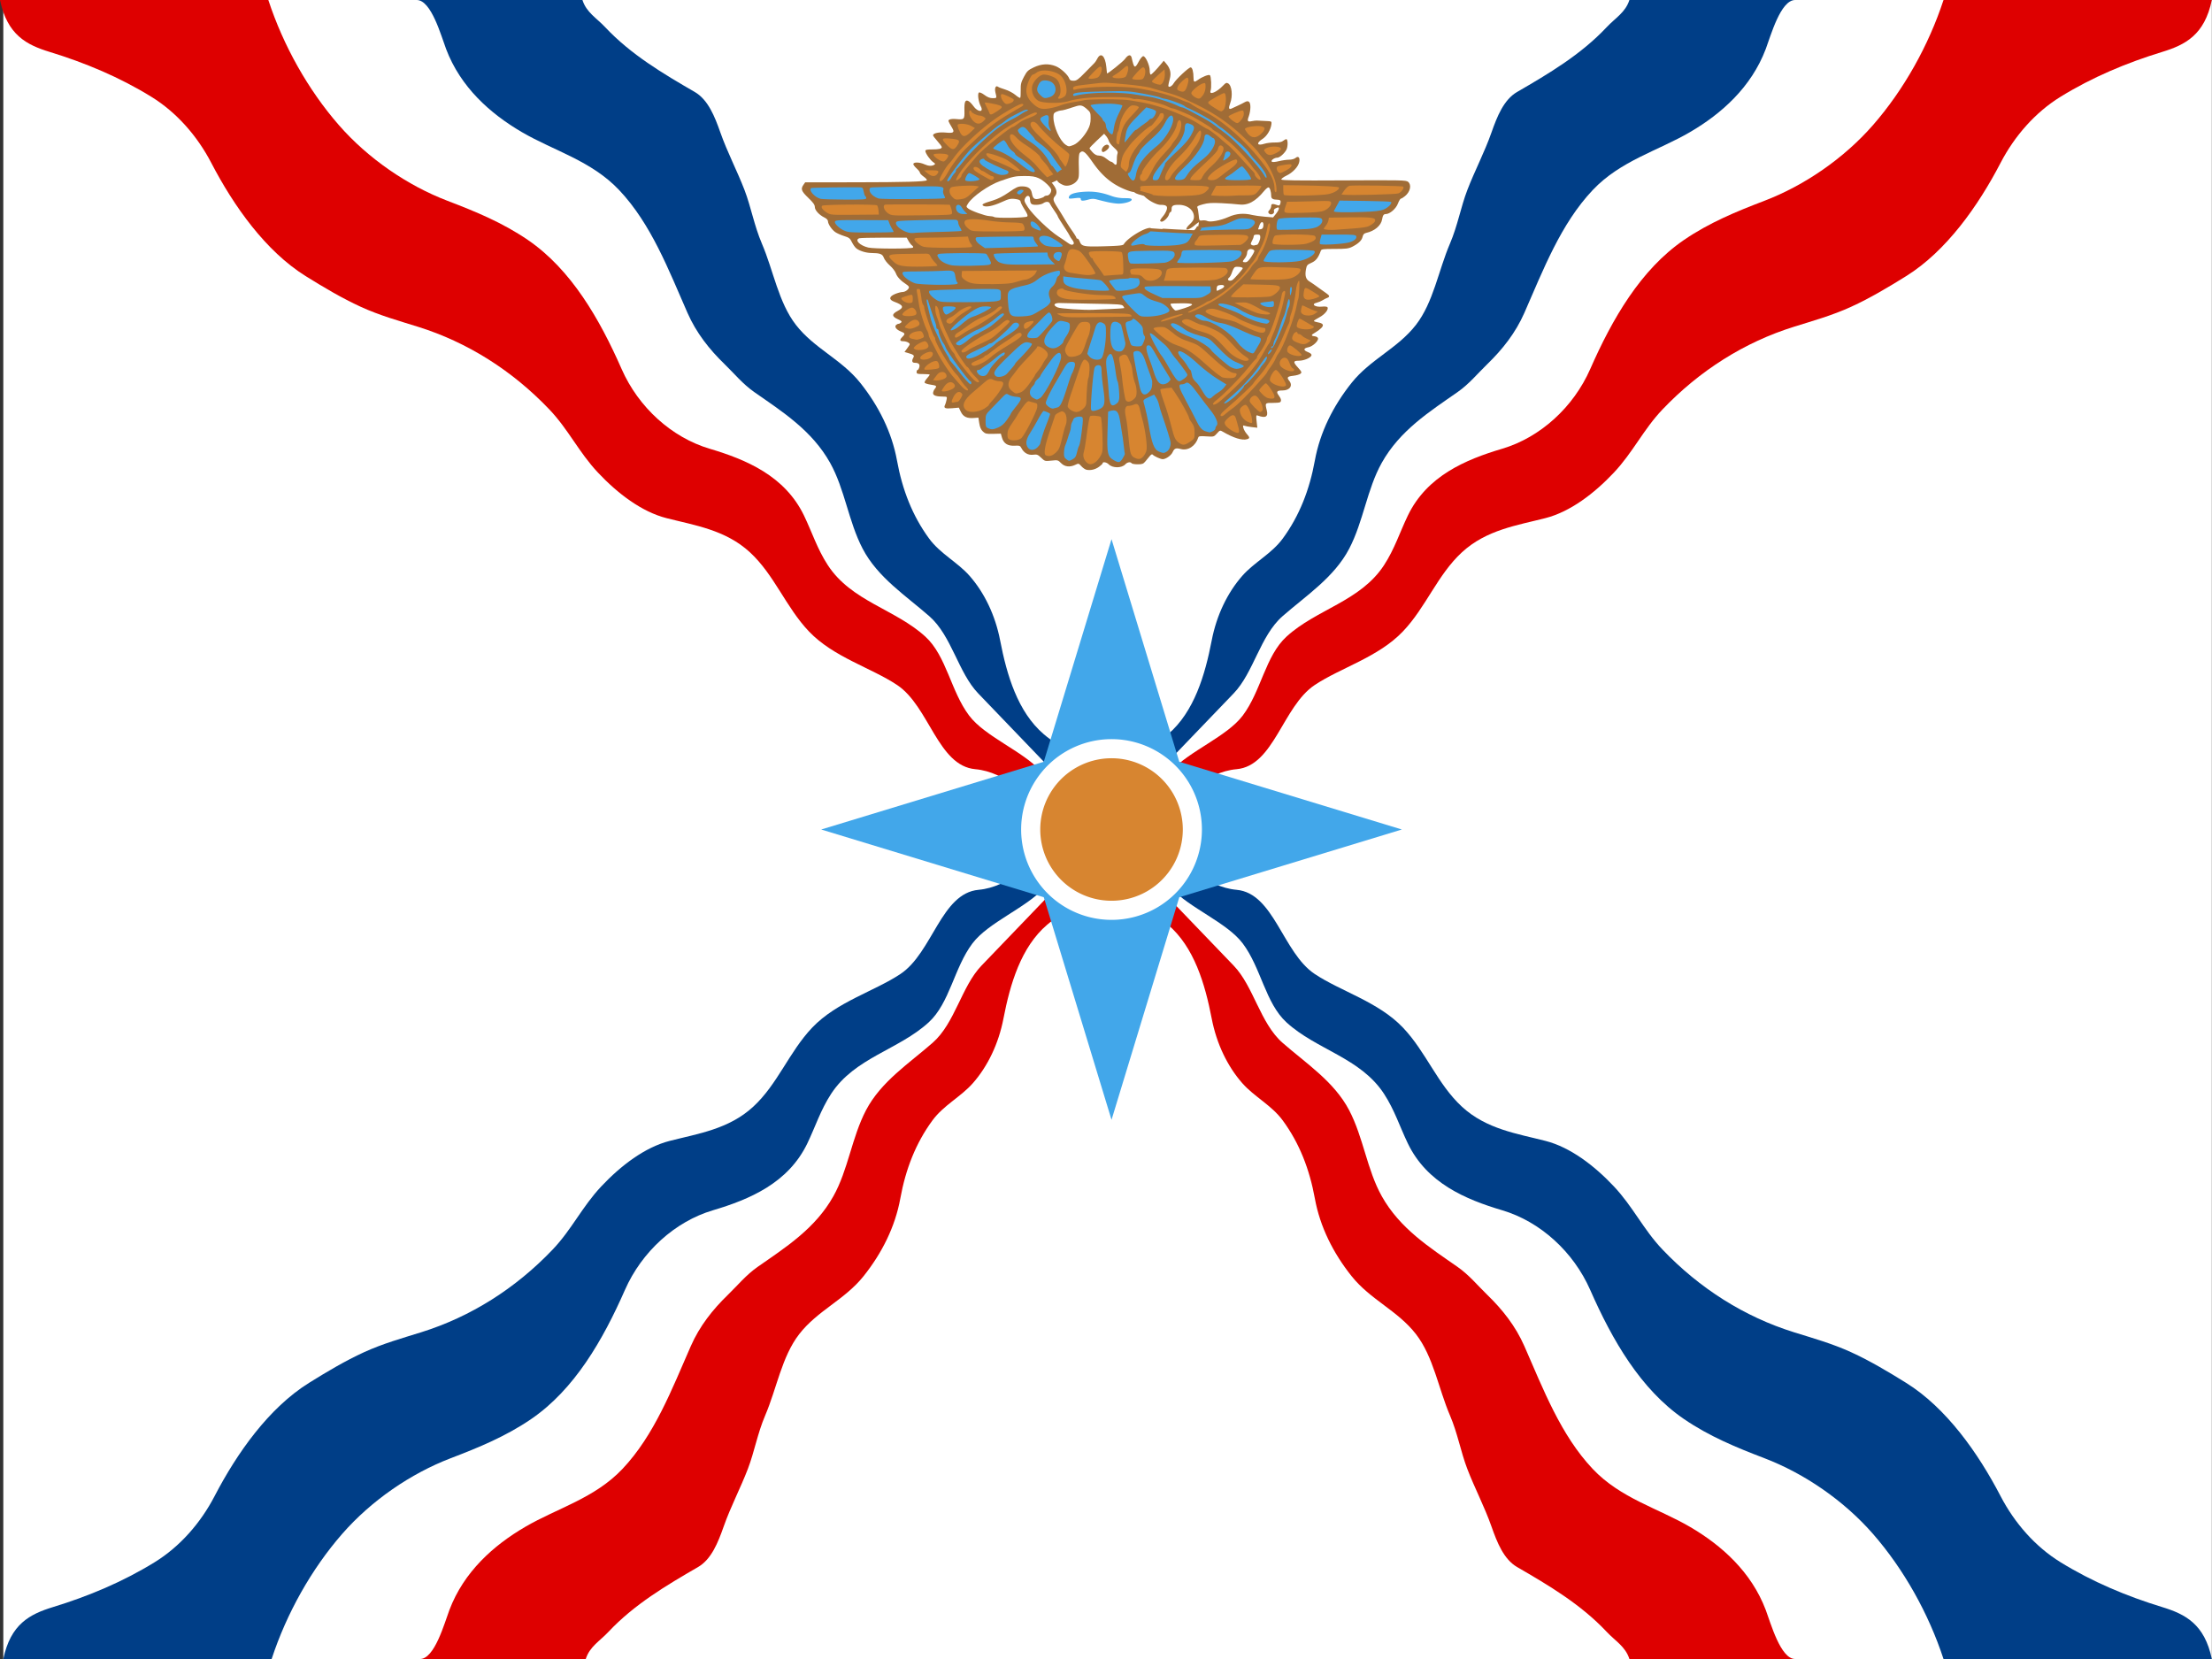 <svg id="flag-icons-asy" class="fi fi-asy" viewBox="0 0 640 480" xmlns="http://www.w3.org/2000/svg" width="640" height="480">
  <rect x="0" y="0" width="640" height="480" fill="#333333" stroke="none"/>
  <g style="stroke-width:1.327">
    <path d="M0 0h900v600H0z" style="fill:#fff;fill-opacity:1;stroke:none;stroke-width:1.327" transform="matrix(.71 0 0 .8 .957 0)"/>
    <path d="M168.465 0c5.954 0 9.961 13.006 11.973 17.719 5.908 13.846 17.999 23.377 30.812 30.031 13.114 6.81 28.374 10.347 39.719 21 13.02 12.226 20.13 28.81 27.844 44.406 3.574 7.228 8.908 13.211 15.093 18.531 4.051 3.485 7.398 7.191 12.188 10.157 11.358 7.032 23.46 13.833 30.844 25.562 6 9.534 7.464 21.187 13.25 31.031 6.109 10.397 17.654 17.018 27.187 24.438 9.093 7.078 11.76 20.377 19.875 27.875l31.625 29.219c6.167 5.697 9.068.415 9.754-1.192 1.128-2.642-3.049-6.66-9.488-9.947-1.736-.886-3.414-1.982-5.11-3.268-10.685-8.099-15.103-21.475-17.812-33.937-1.987-9.138-6.438-17.293-12.469-23.375-4.915-4.956-11.927-7.96-16.5-13.5-6.777-8.21-10.899-17.618-13.062-28.188-2.1-10.256-7.487-19.762-14.938-28.062-7.72-8.6-18.803-12.455-26.281-21.031-7.095-8.136-9.126-19.599-13.844-29.375-3.143-6.513-4.387-13.146-7.062-19.344-2.95-6.831-7.03-13.71-9.844-20.812-2.314-5.841-5.024-11.891-10.469-14.688-12.861-6.606-25.985-13.498-36.469-23.406C241.666 6.426 237.646 4.534 236 0Zm494.187 0c-1.646 4.533-5.665 6.426-9.28 9.844-10.484 9.908-23.608 16.8-36.47 23.406-5.445 2.797-8.154 8.847-10.468 14.688-2.814 7.102-6.895 13.98-9.844 20.812-2.676 6.198-3.92 12.831-7.063 19.344-4.718 9.776-6.75 21.239-13.843 29.375-7.478 8.576-18.561 12.43-26.282 21.031-7.45 8.3-12.837 17.806-14.937 28.063-2.164 10.569-6.286 19.978-13.063 28.187-4.573 5.54-11.585 8.544-16.5 13.5-6.03 6.082-10.482 14.237-12.468 23.375-2.71 12.462-7.127 25.838-17.813 33.938-1.695 1.285-3.375 2.38-5.111 3.267-6.44 3.288-10.614 7.305-9.487 9.947.686 1.607 3.588 6.89 9.754 1.192l31.625-29.219c8.116-7.498 10.782-20.797 19.875-27.875 9.533-7.42 21.078-14.041 27.188-24.437 5.785-9.845 7.249-21.498 13.25-31.032 7.383-11.73 19.485-18.53 30.844-25.562 4.789-2.966 8.136-6.672 12.187-10.156 6.185-5.321 11.52-11.304 15.094-18.532 7.713-15.595 14.824-32.18 27.844-44.406 11.345-10.653 26.605-14.19 39.718-21 12.813-6.654 24.904-16.185 30.813-30.031C720.226 13.006 724.233 0 730.187 0Zm-230.88 304.975c-2.24.05-4.58.584-6.362 1.931-5.884 4.452-15.388 13.91-27.969 14.906-15.263 1.21-18.77 22.7-31.843 30.438-10.612 6.28-25.907 10.034-35.938 19.375-9.445 8.795-14.083 20.482-24.094 28.656-9.95 8.125-22.52 9.724-34.03 12.344-10.068 2.292-19.855 8.896-27.876 16.469-7.813 7.377-12.025 15.591-19.781 22.812-15.183 14.136-33.455 24.335-53.531 29.906-8.015 2.224-15.576 4.087-23.313 7.22-7.658 3.1-15.258 7.125-22.437 11.093-16.38 9.052-29.363 25.37-38.5 40.969-5.698 9.726-14.116 18.251-24.375 23.875-12.948 7.097-27.038 12.333-41.47 16.25C10.778 583.79 2.978 587.367 0 600h109.348c6.09-16.498 16.225-32.523 28.75-45.25 11.86-12.051 27.917-21.83 44.25-27.375 11.456-3.89 22.45-7.893 32.812-14.187 17.608-10.696 29.195-28.565 38.156-46.657 6.865-13.857 20.416-24.746 35.844-28.812 14.91-3.93 30.707-9.82 38.5-24.219 3.28-6.06 5.41-12.092 9.688-17.906 9.63-13.09 27.517-15.902 39.75-25.844 8.6-6.99 10.338-19.704 17.812-28.531 6.433-7.597 21.852-12.864 29.176-20.053 2.487-2.442 15.389-10.592 15-13.926-.127-1.087-3.582-2.349-7.315-2.265m36.457 0c-3.733-.084-7.188 1.178-7.315 2.265-.389 3.334 12.513 11.484 15 13.926 7.324 7.19 22.743 12.456 29.176 20.053 7.474 8.827 9.212 21.54 17.812 28.531 12.233 9.942 30.12 12.753 39.75 25.844 4.278 5.814 6.407 11.845 9.688 17.906 7.793 14.399 23.59 20.289 38.5 24.219 15.428 4.066 28.98 14.955 35.844 28.812 8.961 18.092 20.548 35.96 38.156 46.656 10.363 6.295 21.356 10.299 32.812 14.188 16.333 5.545 32.39 15.324 44.25 27.375 12.525 12.727 22.66 28.752 28.75 45.25H900c-2.977-12.633-10.777-16.21-20.254-18.781-14.43-3.917-28.52-9.153-41.469-16.25-10.259-5.624-18.677-14.149-24.375-23.875-9.137-15.6-22.12-31.917-38.5-40.969-7.179-3.968-14.78-7.994-22.437-11.094-7.737-3.132-15.298-4.995-23.313-7.219-20.076-5.57-38.348-15.77-53.53-29.906-7.757-7.22-11.969-15.435-19.782-22.812-8.02-7.573-17.808-14.177-27.875-16.469-11.51-2.62-24.082-4.219-34.031-12.344-10.011-8.174-14.65-19.86-24.094-28.656-10.03-9.34-25.326-13.094-35.938-19.375-13.073-7.738-16.58-29.228-31.843-30.437-12.58-.998-22.085-10.455-27.97-14.907-1.78-1.347-4.12-1.881-6.36-1.931" style="fill:#003e87;stroke-width:1.327" transform="matrix(.71 0 0 .8 .957 0)"/>
    <path d="M-1.348 0C1.63 12.633 9.43 16.21 18.906 18.781c14.431 3.917 28.521 9.153 41.469 16.25 10.26 5.624 18.678 14.149 24.375 23.875 9.138 15.6 22.12 31.917 38.5 40.969 7.18 3.968 14.78 7.994 22.438 11.094 7.737 3.132 15.298 4.995 23.312 7.219 20.076 5.57 38.349 15.77 53.531 29.906 7.756 7.22 11.968 15.435 19.781 22.812 8.02 7.573 17.809 14.177 27.875 16.469 11.511 2.62 24.082 4.219 34.032 12.344 10.01 8.174 14.649 19.86 24.094 28.656 10.03 9.34 25.325 13.094 35.937 19.375 13.073 7.738 16.58 29.228 31.844 30.438 12.58.997 22.085 10.454 27.969 14.906 4.75 3.594 13.47 1.405 13.673-.334.39-3.334-12.513-11.484-15-13.926-7.323-7.19-22.74-12.456-29.173-20.053-7.474-8.827-9.212-21.54-17.813-28.531-12.232-9.942-30.12-12.753-39.75-25.844-4.277-5.814-6.407-11.845-9.687-17.906-7.794-14.399-23.591-20.289-38.5-24.219-15.429-4.066-28.98-14.955-35.844-28.812-8.962-18.092-20.549-35.96-38.156-46.656C203.45 80.518 192.456 76.514 181 72.625c-16.332-5.545-32.39-15.324-44.25-27.375C124.225 32.523 114.09 16.498 108 0Zm792 0c-6.09 16.498-16.225 32.523-28.75 45.25-11.86 12.051-27.917 21.83-44.25 27.375-11.456 3.89-22.45 7.893-32.812 14.188-17.608 10.695-29.195 28.564-38.156 46.656-6.865 13.857-20.416 24.746-35.844 28.812-14.91 3.93-30.707 9.82-38.5 24.219-3.28 6.06-5.41 12.092-9.688 17.906-9.63 13.09-27.517 15.902-39.75 25.844-8.6 6.99-10.338 19.705-17.812 28.531-6.433 7.597-21.852 12.864-29.176 20.053-2.487 2.442-15.389 10.592-15 13.926.203 1.74 8.926 3.928 13.676.334 5.884-4.452 15.388-13.91 27.969-14.906 15.263-1.21 18.77-22.7 31.843-30.438 10.612-6.28 25.907-10.034 35.938-19.375 9.445-8.795 14.083-20.482 24.094-28.656 9.95-8.125 22.52-9.724 34.03-12.344 10.068-2.292 19.855-8.896 27.876-16.469 7.813-7.377 12.025-15.591 19.781-22.812 15.183-14.136 33.455-24.335 53.531-29.906 8.015-2.224 15.576-4.087 23.313-7.22 7.658-3.1 15.258-7.125 22.437-11.093 16.38-9.052 29.363-25.37 38.5-40.969 5.698-9.726 14.116-18.251 24.375-23.875 12.948-7.097 27.038-12.333 41.47-16.25C889.222 16.21 897.022 12.633 900 0ZM435.08 317.459c-1.321.083-2.93.792-4.857 2.572l-31.625 29.219c-8.116 7.498-10.782 20.797-19.875 27.875-9.533 7.42-21.078 14.041-27.188 24.438-5.785 9.844-7.249 21.497-13.25 31.03-7.383 11.73-19.485 18.53-30.844 25.563-4.789 2.966-8.136 6.672-12.187 10.156-6.185 5.321-11.52 11.304-15.094 18.532-7.713 15.595-14.824 32.18-27.844 44.406-11.345 10.653-26.605 14.19-39.718 21-12.813 6.654-24.904 16.185-30.813 30.031-2.011 4.713-6.018 17.719-11.972 17.719h67.535c1.646-4.533 5.665-6.426 9.28-9.844 10.484-9.908 23.608-16.8 36.47-23.406 5.445-2.797 8.154-8.847 10.468-14.687 2.814-7.103 6.895-13.982 9.844-20.813 2.676-6.198 3.92-12.831 7.063-19.344 4.718-9.776 6.75-21.239 13.843-29.375 7.478-8.576 18.561-12.43 26.282-21.031 7.45-8.3 12.837-17.806 14.937-28.062 2.164-10.57 6.286-19.979 13.063-28.188 4.573-5.54 11.585-8.544 16.5-13.5 6.03-6.082 10.482-14.237 12.468-23.375 2.71-12.462 7.127-25.838 17.813-33.937 1.695-1.286 3.375-2.382 5.111-3.268 6.44-3.288 10.614-7.305 9.487-9.947-.472-1.105-1.99-3.947-4.897-3.764m29.84 0c-2.907-.183-4.425 2.659-4.897 3.764-1.127 2.642 3.047 6.66 9.487 9.947 1.736.886 3.416 1.982 5.111 3.268 10.686 8.099 15.104 21.475 17.813 33.937 1.986 9.138 6.437 17.293 12.468 23.375 4.915 4.956 11.927 7.96 16.5 13.5 6.777 8.21 10.899 17.618 13.063 28.188 2.1 10.256 7.487 19.762 14.937 28.062 7.72 8.6 18.804 12.455 26.282 21.031 7.094 8.136 9.125 19.599 13.843 29.375 3.143 6.513 4.387 13.146 7.063 19.344 2.95 6.831 7.03 13.71 9.844 20.813 2.314 5.84 5.023 11.89 10.468 14.687 12.862 6.606 25.986 13.498 36.47 23.406 3.615 3.418 7.634 5.31 9.28 9.844h67.535c-5.954 0-9.96-13.006-11.972-17.719-5.909-13.846-18-23.377-30.813-30.031-13.113-6.81-28.373-10.347-39.718-21-13.02-12.226-20.131-28.81-27.844-44.406-3.575-7.228-8.909-13.211-15.094-18.531-4.05-3.485-7.398-7.191-12.187-10.157-11.359-7.032-23.46-13.833-30.844-25.562-6.001-9.534-7.465-21.187-13.25-31.031-6.11-10.397-17.655-17.018-27.188-24.438-9.093-7.078-11.759-20.377-19.875-27.875l-31.625-29.219c-1.927-1.78-3.536-2.489-4.857-2.572" style="fill:#de0000;stroke-width:1.327" transform="matrix(.71 0 0 .8 .957 0)"/>
  </g>
  <g style="stroke-width:1.25">
    <g style="stroke-width:1.25">
      <path d="M474.501 324.501 450 405l-24.501-80.499L345 300l80.499-24.501L450 195l24.501 80.499L555 300Z" style="opacity:1;fill:#42a7ea;fill-opacity:1;stroke:none;stroke-width:2.935" transform="translate(-38.4)scale(.8)"/>
      <path d="M479.235 300a29.235 29.227 0 1 1-58.47 0 29.235 29.227 0 1 1 58.47 0z" style="fill:#d78530;fill-opacity:1;stroke:#fff;stroke-width:6.912;stroke-miterlimit:4;stroke-dasharray:none;stroke-opacity:1" transform="translate(-38.4)scale(.8)"/>
    </g>
    <g style="stroke-width:1.25">
      <path d="M440.969 169.903c-.483-.094-1.323-.668-1.869-1.275-.962-1.072-1.025-1.088-2.17-.533-1.984.962-3.865.746-5.17-.592-1.1-1.128-1.206-1.156-3.505-.912-2.33.247-2.395.228-3.707-1.037-1.191-1.15-1.503-1.268-2.904-1.093-1.78.223-3.342-.656-4.228-2.38-.462-.898-.685-.977-2.5-.886-2.472.124-3.935-.814-4.538-2.912l-.414-1.442-2.75.07c-2.458.064-2.855-.026-3.74-.855-.689-.644-1.089-1.553-1.308-2.968l-.316-2.04-1.7.127c-2.445.183-3.799-.47-4.65-2.24l-.724-1.504-2.464.216c-2.548.223-3.125-.06-2.52-1.236.158-.306.397-1.099.53-1.762.237-1.165.2-1.205-1.081-1.205-2.58 0-3.801-.404-3.788-1.252.007-.433.274-1.112.594-1.508.883-1.094.747-1.239-1.464-1.57-1.125-.169-2.112-.494-2.194-.724s.305-.92.858-1.537c.554-.616 1.006-1.221 1.006-1.345s-1.069-.224-2.375-.224c-2.11 0-2.375-.083-2.375-.742 0-.408.16-.742.353-.742.194 0 .472-.443.617-.985.294-1.098-.223-1.597-1.662-1.606-.967-.006-1.153-.708-.494-1.862.456-.798.124-1.09-1.89-1.668l-1.297-.37 1.056-1.45c1.01-1.386 1.024-1.472.33-1.948-.4-.273-1.227-.497-1.838-.497-1.312 0-1.41-.474-.32-1.57 1.083-1.09 1.006-1.351-.58-1.972-1.608-.63-2.382-1.695-1.698-2.336.251-.235.653-.428.892-.428.24 0 .655-.206.924-.458.387-.363.137-.613-1.207-1.21-2.18-.968-2.213-1.845-.113-2.946 2.463-1.292 2.19-2.126-1.088-3.333-2.102-.774-2.025-1.874.198-2.82.925-.393 2.144-.72 2.71-.724 1.016-.008 2.337-1 2.337-1.756 0-.216-.401-.65-.891-.964-2.006-1.287-3.394-2.741-3.825-4.009-.252-.738-1.238-2.028-2.191-2.865-.954-.838-1.934-2.092-2.179-2.787-.483-1.372-1.355-1.707-4.521-1.738-1.95-.02-4.342-.767-5.477-1.71-.452-.377-1.155-1.382-1.562-2.233-.641-1.343-1.015-1.634-2.812-2.192-1.14-.355-2.567-.986-3.17-1.403-1.282-.886-2.664-2.938-2.664-3.956 0-.422-.503-.956-1.234-1.31-1.951-.945-3.516-2.651-3.516-3.834 0-.783-.602-1.624-2.374-3.316-2.497-2.384-2.797-3.192-1.746-4.696l.63-.9 18.073-.019c17.997-.019 25.31-.228 25.909-.739.173-.148-.317-.72-1.089-1.272s-1.403-1.214-1.403-1.471-.535-.948-1.188-1.535c-.653-.586-1.187-1.285-1.187-1.553 0-.808 2.259-.754 4.118.099 1.328.609 2.555.667 3.403.16.503-.3.455-.445-.314-.953-1.066-.703-2.853-3.241-2.853-4.051 0-.44.51-.564 2.342-.564 2.577 0 3.595-.24 3.595-.85 0-.22-.712-1.192-1.583-2.16-.87-.968-1.583-1.911-1.583-2.097 0-.77 2.154-1.24 4.574-.997 2.81.282 3.299-.043 2.394-1.591-1.635-2.799-1.61-2.725-1.008-3.104.314-.199 1.342-.29 2.284-.202 3.09.288 3.191.187 3.11-3.111-.08-3.217.316-4.05 1.576-3.313.414.243 1.155 1.015 1.646 1.717 1.6 2.29 3.905 2.39 2.695.118-.868-1.631-1.266-4.637-.66-4.988.27-.157 1.12.217 2 .88 1.068.804 1.954 1.152 2.938 1.152 1.558 0 1.537.04 1.026-2.028-.395-1.593.108-2.724.93-2.092.243.187 1.412.636 2.598.998s2.837 1.236 3.671 1.942 1.624 1.184 1.755 1.06c.13-.122.212-1.366.182-2.764-.048-2.163.127-2.885 1.174-4.849 1.096-2.054 1.486-2.428 3.557-3.407 2.768-1.31 5.385-1.445 7.96-.41 1.795.72 4.41 3.118 4.864 4.461.198.585.59.783 1.549.783 1.102 0 1.7-.428 4.228-3.026 1.62-1.664 3.137-3.21 3.372-3.434s.682-.906.993-1.513c1.27-2.483 2.87-1.029 3.266 2.965.12 1.225.23 2.277.241 2.34.068.369 5.788-4.212 6.505-5.21 1.15-1.6 2.126-1.76 2.428-.4.854 3.85 1.156 4.008 2.55 1.345.553-1.06 1.285-1.936 1.625-1.948.838-.029 2.35 3.301 2.35 5.175 0 .814.158 1.48.35 1.48.333 0 2.025-1.737 3.868-3.972l.853-1.035.928 1.094c1.455 1.716 1.833 3.418 1.239 5.57-.28 1.014-.509 2.07-.509 2.346 0 .87 1.265.312 1.933-.852.826-1.44 5.423-5.747 6.132-5.747.605 0 1.04 1.568 1.04 3.756 0 1.615.27 1.739 1.628.75 1.542-1.122 3.923-2.048 4.318-1.679.453.426.622 4.503.231 5.612-.611 1.737 2.315.507 4.578-1.924.873-.938 1.183-1.066 1.772-.73 1.355.77 1.738 4.525.735 7.19-.662 1.758-.496 2.374.51 1.9.371-.173 1.387-.642 2.258-1.04.871-.397 1.96-.945 2.422-1.217q2.134-1.258 2.124 1.744c-.003.975-.254 2.44-.556 3.256-.683 1.838-.491 2.156 1.095 1.821.686-.144 1.516-.237 1.842-.206.327.03 1.663.097 2.969.148 2.336.091 2.373.11 2.26 1.116-.227 2.031-1.597 4.316-3.217 5.367-2.445 1.586-1.998 2.619.75 1.731.78-.252 2.443-.45 3.693-.439 1.57.013 2.495-.168 2.987-.586.393-.333.923-.605 1.178-.605.598 0 .612 2.745.02 3.826-.764 1.393-2.44 2.85-3.292 2.862-1.107.016-2.464 1.007-1.983 1.448.23.21 1.21.138 2.539-.187 1.19-.292 2.868-.53 3.73-.53.908 0 1.871-.261 2.297-.622 1.022-.867 1.679-.17 1.357 1.438-.348 1.737-2.345 3.862-4.667 4.964-1.08.514-1.893 1.134-1.805 1.379.123.34 5.411.416 22.62.32 20.886-.114 22.512-.078 23.22.522 1.334 1.131.804 3.586-1.117 5.17-.6.495-1.273.906-1.494.912-.22.006-.709.823-1.085 1.814-.695 1.834-2.923 3.762-4.35 3.762-.795 0-1.11.447-1.36 1.934-.374 2.23-2.678 4.187-5.735 4.875-.789.177-1.126.543-1.33 1.443-.295 1.308-1.524 2.47-3.831 3.625-1.231.615-2.243.734-6.247.734-4.198 0-4.806.079-5.011.65-.912 2.538-1.788 3.665-3.394 4.363-1.523.663-1.722.903-1.992 2.406-.412 2.294-.043 3.55 1.273 4.339.614.368 2.016 1.336 3.116 2.152s2.455 1.784 3.013 2.15c1.184.78 1.287 1.304.32 1.631-.381.13-1.138.517-1.682.862-.545.345-1.48.738-2.078.874-2.285.518-.722 1.712 1.88 1.437.983-.104 1.788-.01 1.943.225.512.777-.963 2.613-2.93 3.648-1.09.574-1.981 1.16-1.982 1.304s.617.37 1.371.503c1.998.35 2.384.973 1.29 2.08-.496.501-1.476 1.23-2.178 1.617-1.56.864-1.607 1.203-.19 1.356.632.069 1.138.376 1.21.737.193.95-1.932 2.929-3.458 3.221-1.864.357-1.958 1.068-.23 1.744.94.368 1.402.773 1.32 1.157-.19.9-2.68 1.975-4.571 1.975-2.11 0-2.156.468-.248 2.557 1.26 1.38 1.369 1.646.867 2.116-.316.297-1.499.641-2.629.767-2.155.239-2.45.604-1.473 1.815 1.423 1.762.196 3.502-2.469 3.502-2.028 0-2.348.447-1.303 1.822.893 1.176 1.044 2.083.407 2.452-.226.13-1.473.233-2.771.227-2.625-.012-2.647.018-1.978 2.72.569 2.3-.437 2.874-3.251 1.854-.628-.228-.668-.039-.432 2.073l.259 2.323-1.943-.218c-1.069-.12-2.264-.334-2.656-.476-.618-.225-.676-.118-.435.808.153.587.697 1.539 1.208 2.116 1.139 1.284 1.16 1.615.121 1.923-1.771.527-4.873-.427-8.75-2.692-1.027-.6-1.07-.587-2.154.619-1.093 1.218-1.134 1.229-3.832 1.048-2.282-.153-2.759-.085-2.919.419-.972 3.058-3.668 4.847-6.283 4.17-1.826-.472-2.373-.264-2.993 1.139-.511 1.157-2.44 2.522-3.57 2.524-.782.002-3.218-1.097-3.63-1.639-.198-.259-.575-.073-1.072.528-.422.51-1.144 1.386-1.605 1.947-.712.865-1.131 1.02-2.765 1.02-1.059 0-2.035-.167-2.17-.37-.4-.607-1.558-.424-2.274.36-1.306 1.43-4.666 1.431-6.045.003-.73-.755-2.17-1.01-2.17-.383 0 .194-.594.777-1.32 1.296-1.37.98-3 1.367-4.505 1.073" style="fill:#a06c36;fill-opacity:1;stroke-width:.479" transform="translate(-38.4)scale(.8)"/>
      <path d="M444.178 167.148c.58-.427 1.43-1.465 1.888-2.307.775-1.423.82-1.958.637-7.593-.114-3.536-.372-6.225-.617-6.455-.445-.417-3.436-.622-3.82-.262-.284.266-.796 3.164-1.402 7.936-.26 2.04-.642 4.234-.851 4.877-.46 1.417-.145 2.76.892 3.803.98.986 1.938.986 3.273 0z" style="fill:#d78530;fill-opacity:1;stroke-width:.479" transform="translate(-38.4)scale(.8)"/>
      <path d="M454.03 165.792c.482-.765.828-1.528.769-1.696-.06-.168-.2-1.253-.312-2.411-.2-2.053-.419-3.541-1.39-9.42-.551-3.332-1.195-4.122-3.072-3.77-.689.13-1.258.339-1.266.467-.007.127-.104 3.348-.215 7.158-.23 7.846.032 9.026 2.283 10.312 1.81 1.034 2.198.956 3.203-.64m-16.538-2.15c.217-1.01.548-2.059.735-2.33.352-.51.872-3.672 1.299-7.887.197-1.945.13-2.488-.325-2.651-.94-.338-2.75.143-2.958.787-.107.33-.36.89-.561 1.244s-.367 1.056-.367 1.559-.16 1.298-.355 1.767-.571 1.603-.837 2.521c-.265.918-.652 2.014-.86 2.435-.208.42-.41 1.562-.45 2.536-.059 1.464.092 1.895.871 2.486.915.694.978.696 2.177.043.99-.539 1.314-1.037 1.63-2.51" style="fill:#42a7ea;fill-opacity:1;stroke-width:.479" transform="translate(-38.4)scale(.8)"/>
      <path d="M461.403 165.18c.492-.491 1.042-1.508 1.223-2.26.364-1.512-.332-6.974-1.394-10.945-.354-1.326-.788-3.05-.963-3.832-.435-1.94-.926-2.34-2.202-1.796-.56.24-1.435.435-1.944.435q-1.756.002-.975 3.895c.441 2.193.6 3.438 1.148 9.014.431 4.39.74 5.248 2.126 5.895 1.354.634 2.031.541 2.981-.407m-31.592-1.449c1.168-1.066 1.47-1.746 2.268-5.101.506-2.13 1.085-4.255 1.287-4.724.646-1.505.44-3.977-.39-4.681-.703-.596-.842-.6-2-.038-.684.331-1.304.802-1.378 1.047a824 824 0 0 1-1.96 5.823c-1.823 5.367-2.272 8.3-1.328 8.656 1.201.454 2.248.16 3.501-.983" style="fill:#d78530;fill-opacity:1;stroke-width:.479" transform="translate(-38.4)scale(.8)"/>
      <path d="M470.014 163.297c.886-.581 1.508-2.118 1.354-3.347-.11-.87-1.697-5.947-3.017-9.644-.51-1.428-1.042-3.203-1.184-3.944-.141-.74-.597-1.87-1.012-2.51l-.755-1.164-2.017.958c-1.852.88-1.994 1.04-1.737 1.954.715 2.55 1.413 5.672 1.799 8.044 1.08 6.657 1.96 8.964 3.682 9.667 1.593.65 1.88.648 2.887-.014m-46.753-1.547c.534-.54.968-1.165.965-1.39-.006-.459 1.505-5.196 2.024-6.345.442-.979 1.531-4.02 1.538-4.298.006-.246-1.818-1.08-2.36-1.08-.193 0-1.092 1.363-1.998 3.03s-2.042 3.627-2.525 4.358c-1.428 2.16-1.914 3.603-1.627 4.826.474 2.026 2.432 2.468 3.983.9" style="fill:#42a7ea;fill-opacity:1;stroke-width:.479" transform="translate(-38.4)scale(.8)"/>
      <path d="M478.4 159.762c1.604-1.088 1.643-1.166 1.643-3.286 0-1.705-.213-2.465-.99-3.538-.544-.752-.99-1.509-.99-1.683 0-.75-3.019-6.232-5.043-9.155l-1.317-1.9-1.866.183c-1.027.101-1.99.289-2.143.417s.256 1.735.907 3.571c1.463 4.13 2.226 6.617 3.129 10.2.945 3.751 1.34 4.589 2.597 5.516 1.43 1.054 2.124.999 4.073-.325m-60.939-1.373c1.283-1.328 5.533-9.636 5.657-11.057.115-1.323.034-1.45-1.063-1.686-.654-.14-1.48-.37-1.838-.511-.494-.195-1.088.355-2.474 2.291-1.003 1.401-1.824 2.64-1.824 2.752s-.801 1.347-1.78 2.745c-1.42 2.025-1.782 2.868-1.782 4.147 0 1.314.162 1.67.89 1.959 1.238.49 3.447.155 4.214-.64m78.446-3.772c-.235-.84-.612-2.197-.838-3.013-.517-1.86-1.35-1.926-3.088-.246-1.09 1.053-1.224 1.376-.906 2.16.533 1.314 4.273 3.551 4.921 2.944.185-.173.145-1.003-.09-1.845" style="fill:#d78530;fill-opacity:1;stroke-width:.479" transform="translate(-38.4)scale(.8)"/>
      <path d="M486.556 155.996c.554-.237 1.008-.704 1.008-1.039s.208-.803.462-1.041c.75-.702-.254-3.124-2.378-5.738-1.038-1.278-3.015-3.873-4.393-5.768-2.61-3.587-3.733-4.541-4.5-3.822-.238.222-.842.405-1.343.405-1.418 0-1.159 1.004 1.563 6.048 1.361 2.52 2.906 5.488 3.434 6.594 1.406 2.946 2.298 3.998 3.714 4.382.695.188 1.3.358 1.344.376s.534-.16 1.089-.397m-77.498-1.4c1.13-.48 2.095-1.323 3.067-2.676.78-1.086 1.42-2.1 1.42-2.254s.784-1.246 1.743-2.428c2.434-2.998 2.477-3.578.282-3.725-.954-.064-2.168-.382-2.697-.707-.94-.578-1.003-.548-2.817 1.35-1.02 1.067-2.7 2.804-3.731 3.86-1.807 1.848-1.877 2.003-1.88 4.18-.005 1.982.106 2.312.886 2.665 1.265.572 1.86.53 3.727-.265" style="fill:#42a7ea;fill-opacity:1;stroke-width:.479" transform="translate(-38.4)scale(.8)"/>
      <path d="M500.75 151.326c-.331-2.267-1.58-4.915-2.32-4.915-.316 0-.943.345-1.392.766-.64.6-.758 1.023-.542 1.948.35 1.507 1.508 2.912 2.868 3.483 1.604.673 1.663.619 1.386-1.282m-9.47-1.687c.501-.47 1.658-1.368 2.571-1.998 1.594-1.098 5.206-4.655 8.556-8.426.871-.98 2.073-2.33 2.672-2.999s1.089-1.319 1.089-1.444c0-.126.594-1.022 1.32-1.991s1.557-2.347 1.846-3.061.742-1.549 1.006-1.855c1.7-1.969 5.945-13.22 6.72-17.805.155-.918.375-1.815.488-1.993.287-.451.562-6.538.296-6.538-.401 0-1.048 2.026-1.185 3.71-.174 2.145-1.181 6.928-1.744 8.277-.24.574-.435 1.453-.435 1.952 0 .5-.166 1.198-.368 1.552s-1.024 2.23-1.826 4.168c-2.069 4.998-5.929 11.513-8.592 14.502-1.252 1.405-2.276 2.65-2.276 2.767 0 .415-5.238 5.366-9.987 9.44-2.057 1.765-2.52 2.595-1.45 2.595.214 0 .8-.384 1.3-.853m-87.248-1.879c.877-.543 1.595-1.122 1.595-1.287s.626-.954 1.392-1.756 2.017-2.438 2.781-3.634c1.528-2.394 1.39-3.191-.56-3.216-.572-.007-1.483-.243-2.023-.523-1.119-.58-1.73-.37-3.442 1.18-.622.564-2.328 2.024-3.79 3.246-3.457 2.887-4.303 4.966-2.65 6.514 1.163 1.091 4.517.829 6.697-.523m35.594.171c.943-.826 1.237-1.408 1.263-2.504.094-4.046.43-8.09.716-8.62.177-.329.361-1.655.41-2.949.066-1.791-.076-2.52-.598-3.06-1.48-1.532-1.823-1.063-3.958 5.412-.808 2.448-1.598 4.785-1.757 5.193-.617 1.58-1.576 4.915-1.576 5.477 0 .853 1.904 2.127 3.178 2.127.66 0 1.58-.427 2.322-1.076m64.83.676c.958-.898-1.232-5.535-2.614-5.535-1.036 0-2.126 1.294-1.829 2.172.255.752 3.252 3.763 3.746 3.763.149 0 .462-.18.697-.4" style="fill:#d78530;fill-opacity:1;stroke-width:.479" transform="translate(-38.4)scale(.8)"/>
      <path d="M445.305 148.097c2.248-.88 2.513-2.007 1.744-7.414-.358-2.515-.651-5.41-.651-6.43 0-1.309-.176-1.92-.594-2.071-.895-.322-1.764.12-1.984 1.01-.568 2.304-1.524 14.188-1.204 14.97.253.618.99.6 2.689-.065m-14.902-.735c1.165-.311 1.81-1.733 4.134-9.111.481-1.53 1-2.949 1.151-3.153s.516-1.085.81-1.958c.622-1.848.268-2.43-1.365-2.244-.858.098-1.345.598-2.465 2.533a540 540 0 0 1-2.834 4.822c-1.895 3.18-3.598 6.709-3.612 7.484-.014.805 1.905 2.221 2.723 2.01.347-.089 1.003-.261 1.458-.383m21.892-1.832c.269-.304.497-1.106.506-1.783.03-2.124-.306-5.324-.608-5.783-.16-.242-.458-1.653-.664-3.136-.896-6.466-1.51-7.849-2.74-6.17-.85 1.16-.91 1.975-.446 6.07.232 2.04.53 5.34.661 7.334.259 3.907.797 5.025 2.105 4.369.384-.193.917-.598 1.186-.902" style="fill:#42a7ea;fill-opacity:1;stroke-width:.479" transform="translate(-38.4)scale(.8)"/>
      <path d="M488.599 145.603c1.987-1.406 9.81-8.932 11.647-11.205 2.463-3.046 3.35-4.378 5.585-8.388.512-.918 1.04-1.752 1.174-1.854s.369-.603.522-1.113.511-1.428.796-2.04c.61-1.308 1.342-3.262 1.81-4.822.184-.612.63-2.031.993-3.153s.814-2.791 1.002-3.71c.189-.917.459-2.211.6-2.874.161-.75.101-1.206-.159-1.206-.532 0-.903.565-1.05 1.598-.412 2.905-3.796 13.178-4.77 14.48-.32.429-.581 1.051-.581 1.383 0 .703-1.683 3.769-2.797 5.095-.421.502-.766 1.127-.766 1.388 0 .262-.154.531-.342.6-.189.067-1.689 1.792-3.334 3.832-2.763 3.425-8.567 9.283-11.091 11.193-1.924 1.456-1.217 2.196.76.796" style="fill:#d78530;fill-opacity:1;stroke-width:.479" transform="translate(-38.4)scale(.8)"/>
      <path d="M495.586 142.483c1.248-1.242 2.27-2.444 2.27-2.67 0-.227.253-.546.562-.709.725-.382 5.375-5.566 5.375-5.993 0-.178.531-.888 1.18-1.58 1.018-1.08 1.597-2.553 1.005-2.553-.104 0-1.03 1.21-2.055 2.689-1.027 1.48-2.322 3.2-2.879 3.824s-1.724 1.938-2.595 2.92c-1.508 1.7-3.823 3.88-6.495 6.116-.673.563-1.224 1.138-1.224 1.277 0 .64 2.803-1.277 4.856-3.32" style="fill:#42a7ea;fill-opacity:1;stroke-width:.479" transform="translate(-38.4)scale(.8)"/>
      <path d="M394.356 145.304c.222-.003.744-.596 1.158-1.317.684-1.19.696-1.367.137-1.891-.84-.787-1.991-.184-2.836 1.484-.89 1.757-.831 2.223.245 1.952.49-.123 1.073-.226 1.296-.228m63.661-.915c.86-.746 1.047-1.237 1.047-2.737 0-1.005-.25-2.39-.555-3.078s-.686-2.252-.845-3.476c-.357-2.738-.361-2.755-.876-3.895-.23-.51-.61-1.386-.843-1.947-.469-1.129-1.445-1.315-2.632-.502-.71.487-.724.678-.241 3.06.283 1.399.584 3.293.668 4.211.352 3.834 1.111 8.378 1.472 8.81.6.72 1.657.551 2.805-.446" style="fill:#d78530;fill-opacity:1;stroke-width:.479" transform="translate(-38.4)scale(.8)"/>
      <path d="M424.17 143.952c1.704-.98 7.582-12.454 7.582-14.798 0-2.33-1.325-1.995-3.468.876-2.142 2.869-4.052 5.683-4.052 5.968 0 .148-.446.661-.99 1.14-.544.48-.99 1.08-.99 1.337s-.239.689-.53.963c-1.717 1.608-1.68 3.661.081 4.558 1.307.665 1.13.669 2.368-.044m62.415-.52c.4-.415 1.315-1.094 2.033-1.51s1.67-1.236 2.116-1.822l.81-1.067-3.384-2.089c-1.862-1.149-5.052-3.628-7.09-5.51-3.96-3.658-6.965-5.345-6.965-3.911 0 .39.585 1.337 1.3 2.103.714.765 1.645 2.018 2.069 2.783s.884 1.39 1.024 1.39.371.68.513 1.51c.25 1.462.509 1.909 1.88 3.238.358.347 1.139 1.466 1.734 2.486 1.925 3.3 2.66 3.745 3.96 2.399" style="fill:#42a7ea;fill-opacity:1;stroke-width:.479" transform="translate(-38.4)scale(.8)"/>
      <path d="M508.938 143.346c0-.89-2.55-4.724-3.142-4.724-.39 0-2.406 2.14-2.387 2.532.02.4 1.76 2.143 2.59 2.595.42.228 1.252.42 1.85.426.871.009 1.09-.157 1.09-.829" style="fill:#d78530;fill-opacity:1;stroke-width:.479" transform="translate(-38.4)scale(.8)"/>
      <path d="M463.635 141.72c.862-.87 1.14-1.881 1.056-3.84-.014-.306-.37-1.474-.793-2.596a185 185 0 0 1-1.68-4.728c-.977-2.881-2.01-3.917-3.535-3.544-.775.19-.852.393-.662 1.74.397 2.82 2.017 10.86 2.464 12.23.64 1.96 1.698 2.207 3.15.739" style="fill:#42a7ea;fill-opacity:1;stroke-width:.479" transform="translate(-38.4)scale(.8)"/>
      <path d="M417.037 141.928c.868-.284 1.827-1.218 3.225-3.14 1.095-1.506 1.99-2.844 1.99-2.975 0-.13.496-.845 1.101-1.589.605-.743 1.358-1.852 1.672-2.464a14.6 14.6 0 0 1 1.274-1.998c1.019-1.281.872-2.135-.583-3.375-1.23-1.048-2.672-1.478-2.672-.797 0 .176-1.35 1.72-2.998 3.43-1.65 1.711-3.435 3.695-3.968 4.409a177 177 0 0 1-2.134 2.782c-1.621 2.065-1.612 3.868.027 5.16 1.39 1.097 1.404 1.1 3.066.557m-25.198-.966c1.542-.638 1.915-1.449 1.043-2.266-.929-.87-2.23-.497-3.27.94-.553.76-1.005 1.512-1.005 1.669 0 .487 1.645.313 3.232-.343m6.268-.026c0-.155-.407-.697-.904-1.205s-1.333-1.591-1.859-2.407c-.525-.816-1.055-1.567-1.176-1.67-1.873-1.57-7.936-11.524-7.936-13.028 0-.3-.168-.706-.374-.9-.504-.475-3.584-9.383-3.584-10.366 0-.43-.18-.95-.4-1.156-.221-.207-.49-1.116-.597-2.021-.108-.906-.27-1.98-.36-2.388a14 14 0 0 1-.196-1.02c-.017-.153-.32-.278-.676-.278-.53 0-.597.248-.375 1.39.148.766.433 2.508.631 3.872.387 2.656 2.018 7.974 2.974 9.697.32.578.582 1.306.582 1.62 0 .312.337 1.175.748 1.916.411.742 1.389 2.601 2.172 4.131 1.512 2.953 4.15 7.026 5.789 8.94 2.743 3.205 3.695 4.239 4.293 4.665.75.535 1.248.618 1.248.208m114.958-1.528c.427-.646-2.752-5.575-3.61-5.596-.802-.02-2.467 2.963-2.13 3.817.576 1.459 5.039 2.843 5.74 1.78" style="fill:#d78530;fill-opacity:1;stroke-width:.479" transform="translate(-38.4)scale(.8)"/>
      <path d="M399.295 138.437c0-.307-.15-.557-.333-.557-.63 0-8.494-10.733-8.969-12.24-.16-.51-.508-1.178-.772-1.484-.61-.708-1.801-3.72-1.801-4.556 0-.35-.178-.637-.396-.637s-.396-.326-.396-.725-.166-1.107-.37-1.576c-.294-.681-1.827-5.319-2.658-8.046-.086-.284-.267-.414-.4-.288-.134.125-.058.942.168 1.815.227.872.62 2.505.876 3.627.636 2.801 1.067 3.96 2.899 7.79.536 1.121 1.21 2.624 1.495 3.338.287.714 1.02 2.067 1.63 3.008s1.11 1.86 1.11 2.044.4.75.89 1.258c.49.509 1.542 1.811 2.337 2.894 1.714 2.335 3.976 4.843 4.393 4.871.163.011.297-.23.297-.536m71.248-.186c.436-.408.791-.867.79-1.02 0-.153-.627-1.252-1.392-2.442-.766-1.19-2.194-3.576-3.174-5.303-2.455-4.325-2.652-4.588-3.444-4.588-1.136 0-.919 1.81.713 5.934.282.715.82 2.3 1.196 3.524 1.02 3.331 1.968 4.637 3.364 4.637.636 0 1.512-.334 1.947-.742" style="fill:#42a7ea;fill-opacity:1;stroke-width:.479" transform="translate(-38.4)scale(.8)"/>
      <path d="M402.065 137.907c0-.19-.641-.983-1.426-1.762-.784-.78-1.68-1.876-1.99-2.438-.309-.56-.698-1.02-.864-1.02-.402 0-5.589-8.087-6.423-10.015a62 62 0 0 0-.942-2.04c-.61-1.253-1.076-2.37-1.781-4.266-.651-1.751-.67-1.815-1.015-3.61-.167-.862-.548-1.76-.847-1.992-.447-.347-.542-.165-.527 1.013.01.79.29 2.104.626 2.92.334.816.7 1.901.81 2.411s.431 1.428.712 2.04c2.37 5.173 3.585 7.531 4.218 8.185.408.42.741.91.741 1.085 0 .655 4.563 6.637 6.715 8.803.997 1.003 1.993 1.345 1.993.686m-12.013-1.281c.72-.655-.061-2.085-1.135-2.079-1.116.007-1.462.24-2.578 1.732l-.883 1.18.883.133c1.035.155 3.062-.372 3.713-.966" style="fill:#d78530;fill-opacity:1;stroke-width:.479" transform="translate(-38.4)scale(.8)"/>
      <path d="M476.286 136.926c.91-.651 1.26-1.153 1.1-1.577-.22-.576-3.75-5.294-4.66-6.226-.22-.226-.847-1.12-1.391-1.985s-1.51-2.016-2.148-2.556c-.636-.54-2.061-1.769-3.166-2.73-1.312-1.14-2.052-1.566-2.132-1.23-.163.687 3.15 6.89 4.462 8.356.274.306 1.436 2.225 2.582 4.266 1.965 3.498 2.866 4.636 3.67 4.636.191 0 .948-.43 1.683-.954" style="fill:#42a7ea;fill-opacity:1;stroke-width:.479" transform="translate(-38.4)scale(.8)"/>
      <path d="M494.966 136.065c.523-.784.309-1.152-.671-1.152-1.202 0-4.272-2.228-8.594-6.237-4.006-3.716-4.47-4.03-7.44-5.029-3.162-1.063-4.317-1.714-6.926-3.901-.762-.64-1.759-1.255-2.215-1.37-1.312-.327-3.92-.015-3.92.47 0 .242 1.336 1.51 2.968 2.82 2.118 1.698 3.706 2.624 5.54 3.233 3.327 1.104 5.749 2.673 9.91 6.418 3.15 2.835 4.91 4.251 6.328 5.092.323.19 1.479.35 2.57.353 1.52.004 2.091-.158 2.45-.697" style="fill:#d78530;fill-opacity:1;stroke-width:.479" transform="translate(-38.4)scale(.8)"/>
      <path d="M412.159 135.178c1.915-2.11 2.969-3.393 2.969-3.615 0-.131.723-.951 1.606-1.822a62 62 0 0 0 3.203-3.474c1.435-1.702 1.523-1.92.867-2.161-2.078-.767-2.73-.424-7.044 3.708-6.045 5.79-6.88 6.996-5.658 8.166.73.699 3.124.226 4.057-.802m-7.284.248c.292-.33.803-1.161 1.137-1.847.608-1.252 4.168-4.972 4.758-4.972.173 0 .417-.25.543-.556.446-1.09-.89-.541-2.981 1.226-1.161.98-2.734 2.186-3.496 2.677s-1.62 1.108-1.908 1.37-.778.476-1.089.476c-.756 0-.715.714.09 1.547.81.84 2.238.877 2.945.079" style="fill:#42a7ea;fill-opacity:1;stroke-width:.479" transform="translate(-38.4)scale(.8)"/>
      <path d="M516.063 133.745c0-.187-.242-.426-.537-.532s-.77-.855-1.055-1.663c-.284-.809-.747-1.648-1.027-1.866-1.36-1.057-3.23.854-2.435 2.488.76 1.562 5.054 2.899 5.054 1.573m-128.54-.635c.436-.41-.067-2.288-.67-2.505-1.21-.435-4.579 1.742-4.579 2.96 0 .412 4.765-.001 5.25-.456" style="fill:#d78530;fill-opacity:1;stroke-width:.479" transform="translate(-38.4)scale(.8)"/>
      <path d="M496.84 133.067c.558-.199 1.015-.502 1.015-.673s-1.011-.705-2.248-1.185c-2.268-.881-3.886-2.195-8.089-6.566-2.102-2.188-2.377-2.344-5.847-3.317-2.321-.651-4.173-1.433-5.109-2.156-2.28-1.763-4.358-2.654-4.934-2.114-.37.348-.158.72.966 1.684 1.427 1.225 2.674 1.87 7.22 3.73 2.12.868 5.761 3.26 6.106 4.012.358.783 6.119 5.798 7.269 6.329 1.518.701 2.257.753 3.65.256" style="fill:#42a7ea;fill-opacity:1;stroke-width:.479" transform="translate(-38.4)scale(.8)"/>
      <path d="M403.053 131.37c1.043-.52 2.384-1.395 2.98-1.947 1.365-1.263 3.19-2.503 7.808-5.305q3.663-2.222 3.662-2.907c0-1.18-1.05-1.131-2.633.121-.838.663-2.548 1.836-3.8 2.607-1.251.77-3.148 2.137-4.214 3.035s-2.135 1.633-2.375 1.633-.437.145-.437.322-1.068.757-2.374 1.288c-2.267.921-2.7 1.3-2.112 1.852.498.466 1.6.246 3.495-.698m96.575-1.267c.13-.197-.44-.758-1.268-1.247-.826-.489-2.302-1.777-3.28-2.862-4.253-4.721-5.218-5.52-8.478-7.02-1.79-.823-3.582-1.496-3.984-1.496-.401 0-1.682-.503-2.845-1.119-1.494-.79-2.405-1.05-3.103-.886-1.893.445-1.537 1.217 1.195 2.588.436.22 1.149.587 1.584.818s2.122.796 3.749 1.256c3.172.897 4.314 1.758 8.492 6.4 2.554 2.837 7.078 4.871 7.938 3.568m-115.598-.441c1.117-.477 1.7-1.676 1.09-2.246-.906-.85-4.897 1.293-4.247 2.28.342.518 1.903.502 3.156-.034" style="fill:#d78530;fill-opacity:1;stroke-width:.479" transform="translate(-38.4)scale(.8)"/>
      <path d="M446.395 129.538c.75-.846 1.585-5.585 1.586-8.99 0-2.824-.072-3.096-.963-3.643-1.397-.858-2.38-.215-2.982 1.95-.271.977-1.009 3.311-1.639 5.187-.63 1.875-1.145 3.594-1.145 3.819s.437.818.972 1.32c1.117 1.046 3.388 1.241 4.17.357m-45.557-.574c1.886-.802 6.549-3.803 7.053-4.54.17-.25 1.736-1.36 3.477-2.47 4.426-2.816 5.64-3.955 5.083-4.766-.521-.757-1.721-.646-2.409.224-1.464 1.853-6.998 6.744-7.63 6.744-.405 0-.832.144-.948.32s-1.758 1.025-3.648 1.887c-3.67 1.673-4.698 2.385-4.303 2.983.368.559 1.386.442 3.325-.382" style="fill:#42a7ea;fill-opacity:1;stroke-width:.479" transform="translate(-38.4)scale(.8)"/>
      <path d="M438.957 127.973c.37-.309 1.047-1.753 1.505-3.21.457-1.456.992-2.925 1.189-3.264.196-.34.472-1.432.613-2.427.31-2.187-.258-2.81-2.398-2.637-1.387.112-1.523.257-3.573 3.826-3.284 5.715-3.377 5.947-2.887 7.262.233.628.8 1.272 1.257 1.43.991.344 3.35-.195 4.294-.98m79.79.467c.306-.286-3.506-3.504-4.178-3.526-.783-.026-1.393 1.816-.817 2.466 1 1.129 4.198 1.808 4.995 1.06" style="fill:#d78530;fill-opacity:1;stroke-width:.479" transform="translate(-38.4)scale(.8)"/>
      <path d="M507.926 126.422c-.28-.263-1.369 1.032-1.35 1.607.008.216.369-.006.802-.495.434-.488.68-.988.548-1.112m-6.036.564c.285-.483.93-1.584 1.435-2.447 1.105-1.885.943-2.456-.792-2.796-.722-.142-3.403-1.232-5.957-2.423-2.67-1.245-5.445-2.267-6.53-2.405-2.107-.27-4.439-1.166-6.591-2.535-1.366-.868-2.743-.953-3.24-.2-.284.43 2.186 1.812 3.241 1.814 2.9.005 9.408 4.214 12.046 7.79 1.14 1.547 2.85 2.985 4.283 3.6 1.43.616 1.52.599 2.106-.398" style="fill:#42a7ea;fill-opacity:1;stroke-width:.479" transform="translate(-38.4)scale(.8)"/>
      <path d="M398.232 126.595c.693-.494 2.596-1.486 4.23-2.204 1.632-.719 3.49-1.64 4.128-2.046 1.482-.945 6.559-5.63 6.559-6.053 0-.176-.281-.421-.625-.545-.407-.146-1.265.36-2.474 1.458-1.017.924-2.918 2.231-4.224 2.903-4.687 2.412-10.094 6.094-10.094 6.874 0 .782 1.1.612 2.5-.387" style="fill:#d78530;fill-opacity:1;stroke-width:.479" transform="translate(-38.4)scale(.8)"/>
      <path d="M454.54 125.961c.365-.663.547-1.579.423-2.133l-.632-2.825c-.228-1.02-.49-2.105-.581-2.411a7 7 0 0 1-.197-.808c-.072-.602-1.352-1.418-2.222-1.418-1.376 0-1.767 1.026-1.767 4.637 0 4.164 1.029 6.12 3.218 6.12.85 0 1.269-.277 1.757-1.162" style="fill:#42a7ea;fill-opacity:1;stroke-width:.479" transform="translate(-38.4)scale(.8)"/>
      <path d="M383.433 125.821c.45-.419.472-.716.107-1.466-.251-.518-.7-.941-.999-.941-.814 0-2.82 1.014-3.596 1.818-.653.676-.651.732.035 1.122.896.511 3.69.177 4.453-.533" style="fill:#d78530;fill-opacity:1;stroke-width:.479" transform="translate(-38.4)scale(.8)"/>
      <path d="M431.22 125.064c.728-.52 1.324-1.155 1.324-1.411s.534-1.254 1.187-2.22c.8-1.18 1.188-2.23 1.188-3.208 0-1.363-.092-1.477-1.484-1.84-2.302-.598-2.55-.51-4.512 1.586-3.514 3.755-4.154 6.145-1.985 7.407 1.495.869 2.757.777 4.282-.314m77.848-.646c2.51-5.468 3.702-8.475 4.22-10.648.266-1.122.644-2.33.838-2.685.445-.81.464-2.88.027-2.88-.18 0-.542 1.127-.804 2.505-.261 1.377-.724 3.004-1.028 3.616s-.945 2.365-1.425 3.895-1.206 3.401-1.613 4.158-.74 1.717-.74 2.133-.179.756-.396.756a.395.395 0 0 0-.396.393c0 .695.754-.017 1.317-1.243m-47.411-.815c.543-1.332.58-1.775.19-2.215-.268-.303-.487-1.17-.487-1.928 0-1.142-.3-1.65-1.755-2.976-1.286-1.171-1.813-1.456-1.972-1.066-.12.293-.738.639-1.373.77-.864.177-1.154.45-1.154 1.084 0 1.222 1.578 6.985 2.062 7.533.225.255 1.175.463 2.11.463 1.65 0 1.72-.049 2.379-1.665m-63.806-.423c1.12-.946 2.483-1.902 3.027-2.126s1.079-.494 1.187-.6c.11-.106.994-.6 1.967-1.097s2.282-1.331 2.91-1.854c4.177-3.48 4.407-3.713 4.016-4.08-.277-.26-1.03.15-2.373 1.288-2.366 2.006-5.42 3.938-7.311 4.625-1.476.536-7.521 4.412-7.521 4.823 0 .444.517.739 1.294.739.422 0 1.684-.774 2.804-1.719" style="fill:#42a7ea;fill-opacity:1;stroke-width:.479" transform="translate(-38.4)scale(.8)"/>
      <path d="m521.152 123.838.933-.673-1.373-.61c-.755-.336-1.598-.865-1.872-1.174-.274-.31-.744-.564-1.044-.564s-.545-.167-.545-.37c0-.75-1.074-.344-1.52.573-.753 1.55-.545 2.023 1.223 2.775 2.094.89 3.01.9 4.198.043m-139.07-1.917c.111-.168-.015-.753-.281-1.3-.432-.888-.646-.973-2.015-.8-2.683.336-4.082 2.253-1.965 2.69.599.125 1.267.27 1.484.322.53.129 2.522-.526 2.777-.912m14.046-1.156c.762-.566 2.674-1.667 4.249-2.445 3.272-1.618 9.994-6.36 9.998-7.054.004-.723-.984-.546-1.816.326-1.019 1.068-3.119 2.287-5.722 3.322-1.186.472-3.378 1.785-4.87 2.917-1.492 1.133-3.14 2.277-3.661 2.543-1.125.574-1.352 2.044-.256 1.662.38-.133 1.316-.705 2.078-1.271" style="fill:#d78530;fill-opacity:1;stroke-width:.479" transform="translate(-38.4)scale(.8)"/>
      <path d="M423.275 122.017c.644-.41 4.747-5.03 5.2-5.857.446-.812-.374-3.132-1.106-3.132-.232 0-1.254.876-2.27 1.947a136 136 0 0 1-3.52 3.559c-1.725 1.663-2.33 2.743-1.902 3.393.284.43 2.958.497 3.598.09" style="fill:#42a7ea;fill-opacity:1;stroke-width:.479" transform="translate(-38.4)scale(.8)"/>
      <path d="M505.633 119.426c.095-.595-.065-.834-.558-.834-1.37 0-8.06-2.513-9.595-3.604-1.253-.891-6.482-2.926-8.375-3.26-1.442-.253-3.104.248-3.104.936 0 .658 3.95 2.23 6.96 2.769 1.65.296 3.565.826 4.255 1.178 7.598 3.88 10.137 4.567 10.417 2.815" style="fill:#d78530;fill-opacity:1;stroke-width:.479" transform="translate(-38.4)scale(.8)"/>
      <path d="M395.138 117.79c2.616-2.246 3.633-2.931 4.908-3.31 1.937-.574 6.373-2.889 6.373-3.325 0-.194-.897-.353-1.994-.353-1.63 0-2.415.254-4.301 1.391-3.05 1.839-8.953 7.008-8.273 7.245.548.192 1.979-.525 3.287-1.648" style="fill:#42a7ea;fill-opacity:1;stroke-width:.479" transform="translate(-38.4)scale(.8)"/>
      <path d="M522.99 118.517q.396-.39-.018-.534c-.228-.08-1.357-.726-2.509-1.437s-2.243-1.293-2.425-1.293c-.456 0-1.296 2.496-.994 2.955.677 1.026 4.987 1.25 5.946.309m-144.116-.073c1.649-.646 1.971-1.114 1.425-2.07-.677-1.185-2.254-.941-3.903.604-1.349 1.264-1.392 1.373-.653 1.643 1.165.426 1.663.398 3.131-.177m41.748-.664c1.573-1.508 1.56-1.909-.052-1.586-1.59.319-2.276.813-2.276 1.64 0 1.47.756 1.453 2.328-.055m-27.271-2.148c.687-.812 2.305-2.088 3.596-2.835s2.348-1.508 2.348-1.692c0-.874-3.084.27-4.838 1.794-1.028.893-2.324 1.786-2.88 1.984-1.214.432-1.716 1.432-.95 1.887.968.574 1.447.374 2.724-1.138" style="fill:#d78530;fill-opacity:1;stroke-width:.479" transform="translate(-38.4)scale(.8)"/>
      <path d="M506.951 116.56c.585-.66-.25-1.06-3.464-1.656-2.075-.386-5.292-1.726-7.25-3.02-2.476-1.635-7.91-2.81-7.579-1.638.058.204 1.632.9 3.499 1.549 1.866.647 4.045 1.575 4.842 2.06 2.54 1.546 6.552 2.974 9.021 3.21.246.024.665-.203.931-.504" style="fill:#42a7ea;fill-opacity:1;stroke-width:.479" transform="translate(-38.4)scale(.8)"/>
      <path d="M472.72 114.962c3.081-1.072 3.18-1.119 2.913-1.369-.308-.288-6.82 1.707-7.465 2.287-.52.47-.448.505.594.29.653-.134 2.434-.678 3.958-1.208m-17.43-.436c2.172-.013 2.31-.062 1.722-.613-.56-.524-2.245-.605-13.576-.65-7.116-.027-13.018.026-13.117.118-.098.093.584.46 1.518.818 1.5.574 2.824.631 11.394.495 5.334-.084 10.76-.16 12.059-.168m-76.039-.743c.643-.602-.336-2.417-1.362-2.526-.928-.098-3.531 1.748-3.531 2.504 0 .754 4.09.773 4.893.022" style="fill:#d78530;fill-opacity:1;stroke-width:.479" transform="translate(-38.4)scale(.8)"/>
      <path d="M422.846 113.085c3.703-2.197 3.966-2.38 4.628-3.203.583-.723.6-.998.138-2.256-.613-1.671-.271-2.878 1.176-4.149.522-.459 1.069-1.432 1.215-2.162.146-.731.51-1.417.81-1.524.299-.108.543-.609.543-1.113 0-.841-.106-.896-1.286-.656-2.546.516-5.193 1.71-6.881 3.103-1.055.87-2.449 1.588-3.604 1.857-7.386 1.719-7.377 1.71-7.004 6.47.38 4.856.739 5.207 5.08 4.977 2.745-.145 3.49-.338 5.185-1.344m44.756.879c2.21-.54 3.337-1.112 3.337-1.695 0-.796-2.115-2.498-3.636-2.926-3.136-.884-4.03-1.28-5.358-2.373-1.176-.967-1.501-1.056-2.99-.82-.92.145-2.473.38-3.453.522-1.174.17-1.743.424-1.669.749.138.601 2.895 3.725 4.999 5.663 1.465 1.35 1.682 1.427 4.038 1.427 1.369 0 3.498-.246 4.732-.547" style="fill:#42a7ea;fill-opacity:1;stroke-width:.479" transform="translate(-38.4)scale(.8)"/>
      <path d="m523.639 113.405.934-.735-.945-.249c-.52-.137-1.732-.64-2.693-1.12-.96-.478-1.819-.87-1.906-.87-.088 0-.278.593-.423 1.318-.208 1.042-.109 1.427.477 1.842 1.092.775 3.458.678 4.556-.186" style="fill:#d78530;fill-opacity:1;stroke-width:.479" transform="translate(-38.4)scale(.8)"/>
      <path d="M391.91 112.953c2.458-1.608 2.268-2.15-.753-2.15-1.913 0-2.154.085-2.154.765 0 .973.692 2.202 1.24 2.202.23 0 .981-.368 1.668-.817" style="fill:#42a7ea;fill-opacity:1;stroke-width:.479" transform="translate(-38.4)scale(.8)"/>
      <path d="M507.355 113.427c0-.188-.668-.543-1.484-.79-.817-.246-1.663-.577-1.88-.735-.218-.158-1.42-.812-2.67-1.454-1.936-.993-2.615-1.15-4.553-1.055l-2.277.111 3.362 1.642c1.849.904 4.075 1.852 4.948 2.108 1.886.554 4.554.656 4.554.173m-25.45-1.976c6.505-3.23 8.995-4.901 13.266-8.908 2.342-2.196 4.599-4.616 5.016-5.378s1.22-1.79 1.786-2.285c.565-.494 1.028-1.123 1.028-1.398s.457-1.178 1.016-2.007c1.943-2.885 4.125-10.718 2.986-10.718-.194 0-.448.542-.564 1.206-.471 2.684-1.061 4.714-1.872 6.437-1.549 3.293-2.888 5.784-3.34 6.214-.246.233-1.187 1.448-2.091 2.7-1.838 2.543-3.115 3.832-6.751 6.812-2.59 2.122-6.708 4.822-7.354 4.822-.206 0-.655.233-.999.517s-1.916 1.131-3.494 1.88c-1.579.75-2.87 1.434-2.87 1.523 0 .462 1.388-.001 4.237-1.417" style="fill:#d78530;fill-opacity:1;stroke-width:.479" transform="translate(-38.4)scale(.8)"/>
      <path d="M449.727 111.751c2.592-.11 4.773-.257 4.844-.324s-.096-.414-.374-.77c-.45-.577-1.58-.664-10.584-.812-5.544-.09-10.966-.205-12.05-.253-2.338-.104-2.944.753-1.113 1.571 1.056.472 9.537 1.04 12.98.87.87-.044 3.704-.17 6.297-.282m26.73-.328c3.857-1.302 3.575-1.734-1.13-1.734-2.196 0-3.992.092-3.992.204 0 .718 1.324 2.393 1.89 2.392.376 0 1.83-.388 3.232-.862" style="fill:#fff;fill-opacity:1;stroke-width:.479" transform="translate(-38.4)scale(.8)"/>
      <path d="M508.74 109.875c0-.814-.16-1.07-.593-.952-.327.089-1.44.23-2.474.314s-1.88.299-1.88.476c0 .615 2.182 1.449 3.562 1.362 1.255-.08 1.385-.192 1.385-1.2" style="fill:#42a7ea;fill-opacity:1;stroke-width:.479" transform="translate(-38.4)scale(.8)"/>
      <path d="M378.118 108.02c0-1.105-.151-1.464-.594-1.407-.96.123-3.563 1.016-3.556 1.22.028.864 1.851 1.88 3.16 1.761.875-.08.99-.262.99-1.574" style="fill:#d78530;fill-opacity:1;stroke-width:.479" transform="translate(-38.4)scale(.8)"/>
      <path d="M408.498 108.915c1.462-.361 1.484-.394 1.484-2.2 0-1.661-.096-1.856-1.02-2.074-1.652-.388-24.35.112-24.813.547-.576.54.562 2.058 2.39 3.188 1.463.905 1.546.912 10.974.909 5.225-.001 10.168-.168 10.985-.37" style="fill:#42a7ea;fill-opacity:1;stroke-width:.479" transform="translate(-38.4)scale(.8)"/>
      <path d="M451.46 108.037c.154-.145-.065-.5-.487-.789-.541-.37-1.944-.527-4.75-.53-4.136-.006-13.339-1.45-13.581-2.133-.19-.535-1.992-.09-2.257.559-.678 1.654.828 2.736 4.336 3.114 2.934.316 16.355.139 16.74-.221m72.618-.279c.598-.211 1.088-.5 1.088-.642s-1.164-.953-2.587-1.804c-2.746-1.64-2.736-1.642-3.093.758-.353 2.377 1.115 2.917 4.592 1.688" style="fill:#d78530;fill-opacity:1;stroke-width:.479" transform="translate(-38.4)scale(.8)"/>
      <path d="M484.198 106.815c1.581-.89 1.798-1.162 1.698-2.133l-.113-1.113-11.651-.098c-7.552-.064-11.794.035-12.056.28-.604.567.52 1.446 3.609 2.824l2.681 1.196 7.01.032c6.971.032 7.02.026 8.822-.988" style="fill:#42a7ea;fill-opacity:1;stroke-width:.479" transform="translate(-38.4)scale(.8)"/>
      <path d="M507.22 107.256c1.396-.205 3.697-2.18 3.697-3.171 0-.868-1.112-1.035-7.718-1.156l-5.542-.102-2.327 2.091c-1.28 1.15-2.227 2.242-2.105 2.427.221.335 11.61.263 13.995-.089" style="fill:#d78530;fill-opacity:1;stroke-width:.479" transform="translate(-38.4)scale(.8)"/>
      <path d="M515.232 104.59c.022-.46-.139-.835-.356-.835-.218 0-.378.792-.357 1.761.032 1.437.098 1.59.357.835.174-.51.334-1.303.356-1.762m-66.063.334c0-.638-2.356-3.338-3.107-3.562-.426-.126-2.885-.396-5.464-.598-2.58-.203-5.447-.465-6.372-.582l-1.682-.214v1.258c0 1.438 1.031 2.196 3.99 2.934 3.086.769 12.635 1.346 12.635.764m10.628-4.368-2.557-.735c-.094.574-.771.967-1.926.967-2.55 0-6.146.484-6.146.828 0 .194.312.736.693 1.203s.96 1.22 1.287 1.672c.546.755.81.804 3.256.598 1.465-.123 3.295-.508 4.069-.854 1.606-.717 2.112-1.912 1.414-3.347-.068-.14-.05-.213-.09-.332" style="fill:#42a7ea;fill-opacity:1;stroke-width:.479" transform="translate(-38.4)scale(.8)"/>
      <path d="M461.6 97.078c-3.833 0-4.578.094-4.788.606-.136.333-.032.929.233 1.326.2.299.235.566.195.81l2.557.735c-.396-1.199.519-1.404 1.672-.14.825.902 1.326 1.114 2.64 1.114 3.135 0 5.52-3.207 3.043-4.09-.558-.199-3.056-.36-5.552-.36" style="fill:#d78530;fill-opacity:1;stroke-width:.479" transform="translate(-38.4)scale(.8)"/>
      <path d="M489.642 104.518c1.548-.727 1.43-1.583-.198-1.436-1.085.098-1.307.282-1.416 1.177-.071.583.018.995.198.915s.817-.375 1.416-.656" style="fill:#fff;fill-opacity:1;stroke-width:.479" transform="translate(-38.4)scale(.8)"/>
      <path d="M394.092 102.682c.363-.215.399-.398.11-.565-.234-.136-.544-1.078-.687-2.092-.311-2.197-.596-2.317-4.908-2.066-1.632.095-5.519.186-8.636.202-5.566.03-5.666.044-5.542.826.159.999 2.511 2.807 4.531 3.481 1.739.58 14.217.758 15.132.214" style="fill:#42a7ea;fill-opacity:1;stroke-width:.479" transform="translate(-38.4)scale(.8)"/>
      <path d="M415.684 101.92c1.286-.42 2.595-.762 2.91-.762 1.184 0 3.32-1.253 3.887-2.28l.589-1.068-13.57.098-13.57.097-.121 1.17c-.1.961.118 1.343 1.213 2.125 1.85 1.323 3.375 1.538 10.298 1.454 4.915-.06 6.458-.213 8.364-.834m72.712-.955c3.144-1.003 4.585-2.939 2.957-3.97-.526-.334-18.34-.288-20.11.05-1.085.209-1.321.447-1.518 1.531-.127.706-.364 1.66-.525 2.118l-.293.835h8.862c6.89 0 9.255-.125 10.627-.564" style="fill:#d78530;fill-opacity:1;stroke-width:.479" transform="translate(-38.4)scale(.8)"/>
      <path d="M493.755 101.245c.603-.364 3.704-3.9 3.704-4.224 0-.47-2.396-.76-2.92-.351-.283.22-.722 1.049-.976 1.843s-.726 1.65-1.049 1.901c-1.002.78.102 1.519 1.24.831" style="fill:#fff;fill-opacity:1;stroke-width:.479" transform="translate(-38.4)scale(.8)"/>
      <path d="M515.004 100.567c1.941-.62 3.547-2.105 3.346-3.093-.1-.49-1.12-.61-6.447-.767-8.843-.26-8.65-.297-10.296 2.027-.757 1.07-1.377 2.052-1.377 2.184s2.907.24 6.46.24c4.876 0 6.916-.145 8.314-.591m-70.859-1.611c.176-.16-.944-2.061-2.489-4.226-2.495-3.496-2.988-3.987-4.414-4.387-2.159-.606-2.81-.156-3.364 2.32-.247 1.102-.633 2.438-.858 2.968-.64 1.503.19 2.688 2.108 3.006 5.06.838 6.056.945 7.312.785.762-.097 1.53-.307 1.705-.466m9.294.364c.893-.016.904-.07.784-3.93-.084-2.725-.279-4.003-.64-4.212-.686-.397-10.797-.47-11.46-.083-.412.24-.42.499-.036 1.287.264.543.63.987.812.987s.332.16.332.357.545 1.073 1.21 1.948a71 71 0 0 1 2.037 2.824l.826 1.234 2.615-.198c1.438-.108 3.022-.205 3.52-.214m-66.444-3.224c.093-.076-.285-.596-.84-1.155-.556-.559-1.256-1.514-1.557-2.123-.478-.967-.745-1.102-2.128-1.075-.87.017-4.036.056-7.036.086-6.215.064-6.804.351-4.79 2.335 1.613 1.588 2.382 1.904 5.297 2.173 2.46.228 10.7.048 11.054-.241" style="fill:#d78530;fill-opacity:1;stroke-width:.479" transform="translate(-38.4)scale(.8)"/>
      <path d="M405.815 95.732c.332-.12.604-.36.604-.536 0-.522-1.353-3.104-1.78-3.398-.592-.408-16.53-.33-17.22.083-.527.316-.526.469.005 1.367.74 1.25 2.547 2.268 4.806 2.706 1.769.342 12.503.167 13.585-.222m22.749-.125.969-.013-1.233-1.205c-.677-.663-1.291-1.623-1.364-2.133l-.132-.928-9.5.123c-5.224.067-9.62.234-9.767.37-.532.493.833 2.669 1.932 3.081 2.38.893 3.009.916 19.095.705m40.681-.596c1.865-.275 3.745-1.88 3.595-3.068-.163-1.303-.694-1.375-9.257-1.248-8.203.122-7.96.03-7.511 2.84.18 1.12.476 1.68.935 1.765.93.172 10.675-.058 12.238-.289m24.405-.535c2.847-.791 4.52-3.34 2.523-3.841-1.167-.293-19.441-.3-20.254-.01-.344.125-.626.64-.626 1.148s-.356 1.346-.791 1.865-.792 1.1-.792 1.293c0 .493 18.01.081 19.94-.455" style="fill:#42a7ea;fill-opacity:1;stroke-width:.479" transform="translate(-38.4)scale(.8)"/>
      <path d="M500.61 92.781c1.1-1.7 1.24-2.131.777-2.405-1.18-.7-2.342-.164-2.353 1.085-.005.54-.357 1.398-.783 1.908-1.007 1.206-.986 1.483.114 1.483.676 0 1.246-.526 2.246-2.071" style="fill:#fff;fill-opacity:1;stroke-width:.479" transform="translate(-38.4)scale(.8)"/>
      <path d="M518.298 94.335c3.314-.827 5.95-2.718 5.013-3.596-.185-.174-3.095-.34-6.464-.368-10.195-.086-9.314-.234-10.671 1.792-.65.97-1.184 1.97-1.188 2.226-.011.668 10.587.626 13.31-.054m-86.6-1.15c.582-1.51.353-2.042-.88-2.042-1.857 0-2.47 1.768-.957 2.76 1.198.787 1.266.76 1.837-.718" style="fill:#42a7ea;fill-opacity:1;stroke-width:.479" transform="translate(-38.4)scale(.8)"/>
      <path d="M378.184 89.536c.18-.17.044-.503-.303-.742-.347-.238-.93-.975-1.296-1.638l-.664-1.206h-8.27c-4.549 0-8.552.101-8.896.225-1.76.633.193 2.63 3.285 3.359 2.079.49 15.623.492 16.144.002" style="fill:#fff;fill-opacity:1;stroke-width:.479" transform="translate(-38.4)scale(.8)"/>
      <path d="M399.508 89.265c.143-.217 0-.676-.32-1.02-.318-.344-.697-1.091-.841-1.66l-.262-1.033-4.838.195c-2.66.108-7.02.197-9.686.2-3.985.002-4.85.1-4.85.544 0 .77 1.962 2.387 3.365 2.774 1.758.485 17.112.485 17.432 0" style="fill:#d78530;fill-opacity:1;stroke-width:.479" transform="translate(-38.4)scale(.8)"/>
      <path d="M423.373 89.104c.086-.081-.22-.596-.68-1.144-.46-.549-.836-1.309-.836-1.69 0-.38-.223-.7-.495-.711-2.629-.11-19.91.102-20.158.246-.81.47-.208 1.706 1.356 2.782l1.682 1.157 9.487-.246c5.217-.135 9.557-.313 9.644-.394m8.93-.121c.299-.454-3.606-3.064-5.2-3.477-3.596-.93-4.466 1.195-1.299 3.172 1.04.648 6.115.887 6.499.305" style="fill:#42a7ea;fill-opacity:1;stroke-width:.479" transform="translate(-38.4)scale(.8)"/>
      <path d="m460.07 69.207 1.416.91c.014-.068-.125-.193-.07-.244.321-.3.648-.288 1.217.045 1.35.79 5.92 1.156 12.263.98 6.693-.184 8.132-.461 9.493-1.818 1.91-1.906 1.538-1.967-11.871-1.96-12.285.004-12.332.008-12.118.775.179.638.006 1.036-.33 1.312" style="fill:#d78530;fill-opacity:1;stroke-width:.479" transform="translate(-38.4)scale(.8)"/>
      <path d="m481.453 82.51-.72.994c1.11-.164 10.864-.487 15.779-.508 2.845-.012 3.325-.117 4.254-.924 1.949-1.693 1.222-2.787-2.037-3.064-2.213-.188-2.654-.09-5.499 1.224-2.557 1.181-3.677 1.472-6.459 1.68-1.85.139-3.873.376-4.496.527-.48.117-.686.132-.822.07" style="fill:#42a7ea;fill-opacity:1;stroke-width:.479" transform="translate(-38.4)scale(.8)"/>
      <path d="m480.732 83.504-16.43-.2c-.328.546-1.169 1.162-2.093 1.352-.62.128-2.025.918-3.125 1.756-2.259 1.722-2.658 2.746-.91 2.336 2.359-.553 3.578-.627 3.836-.236.355.538 9.672.54 12.53.002 2.69-.507 3.151-.835 4.29-3.057.505-.985 1.12-1.856 1.363-1.935.016-.006.501-.012.54-.018" style="fill:#42a7ea;fill-opacity:1;stroke-width:.479" transform="translate(-38.4)scale(.8)"/>
      <path d="M439.295 54.791c-.27.046-.52.227-.781.522-.308.347-.423 1.938-.346 4.792.104 3.855.033 4.377-.715 5.323-1.107 1.4-3.347 2.11-4.812 1.525-1.665-.665-2.471-1.435-2.471-2.357 0-.462-.224-.926-.496-1.032-.177-.068.123-.37.287-.607l-2.775 1.809c2.725 2.822 3.573 4.658 2.376 6.14-.854 1.06-.732 1.64.864 4.102a125 125 0 0 1 2.627 4.265 71 71 0 0 0 2.713 4.215c.84 1.197 1.527 2.323 1.527 2.504s.189.328.418.328.595.481.812 1.067c.646 1.734 1.49 1.894 8.86 1.685 5.396-.152 6.787-.298 7.053-.742 1.51-2.528 8.83-6.752 9.923-5.726.183.17.108.429-.056.7l16.43.2.72-.994c-.176-.08-.187-.32-.037-.96s.202-1.163.115-1.163-.753.496-1.48 1.105c-2.647 2.215-4.151 1.904-1.783-.369 1.171-1.124 1.537-1.775 1.537-2.728 0-2.43-2.412-4.315-5.518-4.315-1.999 0-2.556.332-2.556 1.524 0 .59-.16 1.074-.354 1.074s-.454.375-.58.834c-.332 1.21-2.13 2.887-2.828 2.636-.63-.226-.545-.446.834-2.173.488-.612 1.014-1.59 1.17-2.172.341-1.282-.214-1.709-2.23-1.717-2.071-.009-6.472-2.906-6.257-3.969l-1.416-.91c-.786.645-2.82.357-5.896-1.004-4.454-1.97-7.729-4.808-11.047-9.568-2.024-2.903-3.02-3.982-3.832-3.844" style="fill:#fff;fill-opacity:1;stroke-width:.479" transform="translate(-38.4)scale(.8)"/>
      <path d="m429.668 63.148-.961-1.64c-.083.117-.099.332-.234.332-.28 0-.848-.542-1.264-1.205s-1.256-1.707-1.865-2.319c-.61-.612-1.109-1.277-1.11-1.476-.003-.536-3.07-3.09-5.406-4.5-1.121-.677-2.576-1.845-3.234-2.594-1.51-1.717-2.66-1.554-2.233.316.366 1.603 2.439 3.939 5.662 6.376 1.45 1.095 3.26 2.78 4.022 3.744s2.365 2.701 3.562 3.861c.306.296.314.448.579.723z" style="fill:#d78530;fill-opacity:1;stroke-width:.479" transform="translate(-38.4)scale(.8)"/>
      <path d="m432.598 60.906-.582-.789c-.301.574-1.452-.689-3.827-4.293-.634-.962-2.23-2.533-3.544-3.49-1.316-.957-2.393-1.856-2.393-1.996s-.376-.656-.836-1.147a52 52 0 0 1-1.828-2.095c-1.105-1.343-1.874-1.5-2.936-.6-.66.56-.667.683-.095 1.59.34.54 2.034 1.895 3.763 3.01 3.138 2.023 5.487 4.459 7.112 7.38.462.832 1 1.606 1.195 1.72.416.24.347.932.08 1.312l.961 1.64.293-.191c.367-.533 1.183-1.25 2.457-1.896.077-.04.11-.113.18-.155" style="fill:#42a7ea;fill-opacity:1;stroke-width:.479" transform="translate(-38.4)scale(.8)"/>
      <path d="M421.973 44.1c-.465-.14-.876-.041-1.12.328-.628.953.541 2.548 4.698 6.412 3.222 2.995 4.746 4.72 5.523 6.248.59 1.16 1.074 2.37 1.074 2.69 0 .21-.081.241-.132.34l.582.788c.758-.45 1.174-1.048 1.632-2.558.354-1.166.558-2.317.454-2.559s-1.182-1.191-2.395-2.11c-3.02-2.285-6.945-6.037-8.879-8.488-.456-.577-.973-.953-1.437-1.091" style="fill:#d78530;fill-opacity:1;stroke-width:.479" transform="translate(-38.4)scale(.8)"/>
      <path d="M448.575 73.098a104 104 0 0 1-3.858-.95c-1.1-.305-1.879-.3-3.015.019-2.072.581-2.825.54-2.825-.154 0-.491-.347-.542-2.216-.323-2.027.237-2.203.2-2.073-.434.216-1.05 2.047-1.68 5.537-1.904 3.415-.22 6.274.223 9.835 1.523 1.429.521 3.062.794 4.75.794 1.998 0 2.573.122 2.573.545 0 .667-2.573 1.441-4.75 1.43-.87-.005-2.652-.25-3.958-.546" style="fill:#42a7ea;fill-opacity:1;stroke-width:.479" transform="translate(-38.4)scale(.8)"/>
      <path d="M496.538 88.575c.84-.052 2.9-1.935 2.9-2.65 0-1.029-.916-1.124-9.686-1.007-7.836.104-7.909.112-8.365.97-.253.477-.66 1.053-.902 1.28-.243.228-.442.718-.442 1.089 0 .635.466.665 8.016.51 4.408-.09 8.224-.176 8.48-.192" style="fill:#d78530;fill-opacity:1;stroke-width:.479" transform="translate(-38.4)scale(.8)"/>
      <path d="M502.574 88.547c.45 0 1.219-1.765 1.219-2.8 0-.764-.191-.91-1.188-.91-.808 0-1.187.184-1.187.575 0 .316-.284 1.09-.631 1.718-.522.946-.54 1.2-.1 1.462.293.175.77.236 1.06.136s.662-.181.827-.181m-66.246-.407c.147-.223-.11-.884-.57-1.468-.462-.585-.84-1.17-.84-1.3s-.979-1.72-2.176-3.535c-1.198-1.813-2.177-3.428-2.177-3.588s-.592-1.133-1.316-2.163c-.723-1.03-1.43-2.153-1.57-2.495-.313-.762-1.402-.787-2.435-.055-.422.3-1.541.544-2.486.544-1.83 0-2.173-.331-2.247-2.17-.054-1.32-1.157-1.459-1.758-.222-.423.87-.317 1.215 1.002 3.25 1.782 2.749 7.736 8.465 11.008 10.568 1.306.84 2.82 1.863 3.364 2.275 1.115.844 1.807.957 2.2.36" style="fill:#fff;fill-opacity:1;stroke-width:.479" transform="translate(-38.4)scale(.8)"/>
      <path d="M520.457 88.145c3.032-.904 3.992-1.775 3.085-2.798-.623-.704-13.903-.744-14.523-.044-.58.655-.997 2.384-.688 2.852.346.525 10.362.517 12.126-.01" style="fill:#d78530;fill-opacity:1;stroke-width:.479" transform="translate(-38.4)scale(.8)"/>
      <path d="M535.525 87.759c2.021-.42 3.329-1.458 2.963-2.351-.196-.48-1.214-.57-6.366-.57h-6.133l-.428 1.492c-.236.82-.31 1.672-.166 1.891.306.464 7.182.15 10.13-.462M387.807 83.87c4.24-.104 7.793-.269 7.895-.365.103-.096-.116-.654-.485-1.24-.37-.586-.672-1.404-.672-1.818s-.312-.83-.693-.927c-.381-.095-5.41-.065-11.177.068-9.752.225-10.495.29-10.625.924-.248 1.215 2.36 3.188 4.88 3.691.436.087 1.326.091 1.98.008s4.656-.235 8.897-.34zm-16.617.005c0-.122-.265-.664-.59-1.206a15 15 0 0 1-.98-2.004l-.389-1.02-8.025-.038c-9.502-.045-10.686 0-11.141.41-.568.512 1.122 2.352 2.975 3.242 1.618.776 2.228.827 9.938.832 4.517.003 8.213-.095 8.213-.216" style="fill:#42a7ea;fill-opacity:1;stroke-width:.479" transform="translate(-38.4)scale(.8)"/>
      <path d="M418.238 83.394c.544-.323.34-1.632-.389-2.49-.208-.245-1.977-.428-4.405-.456-2.232-.025-5.571-.297-7.421-.603-4.807-.797-8.572-.76-9.056.087-.458.802.045 1.793 1.493 2.945 1 .795 1.32.821 10.137.829 5.007.004 9.345-.136 9.64-.312" style="fill:#d78530;fill-opacity:1;stroke-width:.479" transform="translate(-38.4)scale(.8)"/>
      <path d="M424.03 82.334c-1.524-2.256-3.502-3.037-3.288-1.298.09.736.51 1.2 1.51 1.668 2.086.977 2.613.867 1.778-.37m96.603.509c1.316-.073 2.972-.414 3.679-.756 1.585-.769 2.377-2.174 1.673-2.969-.402-.455-1.727-.53-7.752-.446-5.232.074-7.44.237-7.885.583-.58.452-.899 3.341-.418 3.792.193.18 5.704.076 10.703-.204" style="fill:#42a7ea;fill-opacity:1;stroke-width:.479" transform="translate(-38.4)scale(.8)"/>
      <path d="M537.264 82.65c2.703-.178 5.193-.536 5.74-.826 1.659-.877 2.35-1.529 2.35-2.214 0-.935-2.031-1.138-10.054-1.004l-6.69.111-.145.928c-.08.51-.498 1.38-.93 1.932-.431.553-.784 1.085-.784 1.182 0 .29 2.456.494 4.156.344.87-.076 3.731-.28 6.357-.453" style="fill:#d78530;fill-opacity:1;stroke-width:.479" transform="translate(-38.4)scale(.8)"/>
      <path d="M504.913 81.725c.207-1.701-.79-1.912-1.392-.294-.28.752-.51 1.42-.514 1.485-.003.065.395.065.885 0 .65-.087.925-.408 1.02-1.191m-12.598-3.261c2.763-1.236 5.543-1.466 8.594-.71.825.205 2.854.484 4.51.621l3.009.25 1.047-1.287c.576-.708 1.048-1.56 1.048-1.893 0-.513-.153-.541-.996-.182-.693.296-.927.625-.772 1.083.316.935-1.133 1.635-1.808.873-.398-.45-.368-.684.157-1.227.356-.37.648-1.052.648-1.517 0-.853.526-.894 2.484-.19.372.134.66-.087.81-.619.302-1.085.03-1.44-1.108-1.44-1.516 0-2.186-.396-2.186-1.292 0-1.584-.495-3.16-.992-3.16-.274 0-.943.543-1.488 1.206-3.296 4.013-6.001 5.427-9.468 4.947-.94-.13-3.668-.333-6.063-.45-3.434-.167-4.842-.08-6.658.415-1.875.51-2.252.742-2.023 1.243.155.338.365 1.543.467 2.678.18 2.016.21 2.059 1.294 1.91.61-.084 1.408.004 1.772.194 1.04.546 4.861-.173 7.722-1.453m-72.829-.157c.32-.3.058-1-.97-2.597-.773-1.202-1.407-2.457-1.407-2.789-.001-.378-.462-.689-1.238-.834-2.133-.4-2.843-.27-5.69 1.038-2.981 1.369-5.578 1.892-6.531 1.315-.81-.49-.198-.838 3.364-1.911 1.86-.56 3.783-1.54 5.85-2.98 2.618-1.823 3.332-2.145 4.761-2.145 2.226 0 3.277.743 3.582 2.535.333 1.95.928 2.36 2.74 1.891.795-.205 1.55-.534 1.68-.73.13-.197.575-.358.99-.358.784 0 1.574-1.01 1.574-2.014 0-.923-2.662-3.434-4.545-4.288-1.342-.609-2.475-.782-5.109-.782-3.288 0-4.063.16-8.85 1.84-4.07 1.427-9.957 5.546-11.563 8.089-.718 1.137-.72 1.195-.022 1.787 1.01.856 6.294 2.758 7.725 2.78.653.01 1.433.164 1.733.342.804.477 11.394.309 11.926-.19" style="fill:#fff;fill-opacity:1;stroke-width:.479" transform="translate(-38.4)scale(.8)"/>
      <path d="M386.232 77.823c2.94-.024 5.558-.172 5.819-.327.358-.214.37-.669.05-1.85-.233-.86-.535-1.578-.672-1.592-1.157-.126-22.926-.175-23.306-.053-.857.276-.538 1.757.594 2.76 1.305 1.158 1.776 1.23 7.62 1.16 2.503-.029 6.956-.073 9.895-.098m-20.51-1.703c-.069-.815-.302-1.65-.517-1.854-.47-.444-19.365-.317-19.846.134-.544.51.147 1.549 1.64 2.47 1.41.87 1.567.883 10.14.81l8.708-.076z" style="fill:#d78530;fill-opacity:1;stroke-width:.479" transform="translate(-38.4)scale(.8)"/>
      <path d="M397.038 76.584c-.446-.459-1.018-1.21-1.27-1.669-.668-1.213-2.015-1.108-2.015.156 0 1.429 1.059 2.348 2.703 2.348h1.393z" style="fill:#42a7ea;fill-opacity:1;stroke-width:.479" transform="translate(-38.4)scale(.8)"/>
      <path d="M526.819 76.212c1.622-.654 2.912-2.198 2.557-3.063-.195-.476-.97-.54-4.892-.403-2.563.089-6.087.175-7.83.192l-3.169.03-.492 1.478c-.943 2.831-1.255 2.7 5.94 2.516 4.664-.119 6.832-.325 7.886-.75" style="fill:#d78530;fill-opacity:1;stroke-width:.479" transform="translate(-38.4)scale(.8)"/>
      <path d="M548.398 75.786c1.624-.641 3.215-2.27 2.695-2.758-.144-.135-4.392-.298-9.44-.362l-9.178-.117-.973 1.786c-.535.982-1.033 1.902-1.107 2.045-.206.398 3.859.504 10.407.272 4.386-.155 6.371-.382 7.596-.866m-187.103-4.094c0-.294-.154-.625-.344-.734-.189-.11-.458-.87-.598-1.691-.224-1.31-.386-1.496-1.338-1.521-3.55-.095-17.332.11-17.593.262-1.15.665 1.108 3.299 3.345 3.903.491.133 4.411.258 8.71.278 6.562.031 7.818-.049 7.818-.497m28.453-.041c.1-.092-.052-.574-.335-1.07s-.425-1.229-.313-1.628c.444-1.594.08-1.652-9.652-1.527-5.086.065-9.96.147-10.83.182s-2.607.087-3.86.115c-2.16.05-2.275.1-2.275.997 0 1.125 1.455 2.492 3.26 3.063 1.245.394 23.575.272 24.005-.132" style="fill:#42a7ea;fill-opacity:1;stroke-width:.479" transform="translate(-38.4)scale(.8)"/>
      <path d="m399.67 69.648 2.392-2.186-1.087-.204c-1.816-.341-8.396.044-9.018.528-.902.702-.686 2.3.467 3.465.957.967 1.208 1.036 2.95.82 1.639-.204 2.239-.542 4.296-2.423m98.539 1.019c1.935.028 3.195-.133 3.718-.477.812-.533 2.254-2.375 2.259-2.886.002-.157-3.68-.24-8.18-.186l-8.181.1-.922 1.635c-.508.9-.923 1.685-.923 1.747 0 .216 6.156.376 7.72.201.87-.098 2.9-.158 4.509-.134m30.271-.471c2.12-.475 3.812-1.517 3.812-2.35 0-.373-5.696-.692-14.349-.802l-5.838-.075v1.64c0 .901.119 1.75.264 1.886.516.483 13.71.238 16.11-.299m25.234-.24c1.11-.402 2.259-1.999 1.769-2.459-.332-.311-18.174-.585-19.45-.298-.447.1-1.276.846-1.842 1.656l-1.03 1.474 1.05.114c2.412.261 18.55-.141 19.503-.487" style="fill:#d78530;fill-opacity:1;stroke-width:.479" transform="translate(-38.4)scale(.8)"/>
      <path d="M417.693 69.637c.655-.678.659-.752.047-.972-.878-.316-2.462.96-1.731 1.395.73.434.897.392 1.684-.423" style="fill:#42a7ea;fill-opacity:1;stroke-width:.479" transform="translate(-38.4)scale(.8)"/>
      <path d="M509.305 65.923c-.62-2.505-2.944-7.117-4.254-8.442-.533-.539-1.26-1.406-1.617-1.927-.842-1.23-2.399-2.875-5.594-5.908-5.521-5.243-10.93-8.908-18.294-12.399-5.477-2.596-5.857-2.742-10.784-4.14a267 267 0 0 1-4.552-1.324c-1.156-.365-5.436-.97-9.104-1.287-8.69-.75-7.01-.746-13.2-.03-5.514.638-5.8.716-5.8 1.58 0 .425.234.512.891.327 3.96-1.111 17.035-1.354 22.661-.42 6.239 1.035 11.55 2.457 15.5 4.15 1.135.487 2.218.885 2.408.885s.958.43 1.707.957 2.524 1.51 3.943 2.187c7.01 3.34 16.322 11.668 22.266 19.914 2.474 3.431 3.456 5.773 3.456 8.242 0 .466.134.974.297 1.13.543.516.582-1.425.07-3.495M389.094 64.9c.335-.357 1.03-1.38 1.545-2.276 1.065-1.848 1.324-2.245 2.822-4.308 1.966-2.71 2.832-3.642 7.046-7.586 5.811-5.437 8.061-7.056 16.741-12.048q1.13-.65.735-1.021c-.45-.423-2.375.508-7.43 3.595-5.842 3.57-14.278 11.13-17.548 15.73-.52.732-1.342 1.748-1.827 2.258-1.09 1.146-3.362 5.048-3.362 5.772 0 .72.539.672 1.278-.116" style="fill:#d78530;fill-opacity:1;stroke-width:.479" transform="translate(-38.4)scale(.8)"/>
      <path d="M392.013 64.362c.36-.653.9-1.416 1.198-1.696s.542-.733.542-1.007.149-.555.33-.623 1.33-1.396 2.551-2.95c1.222-1.556 4.176-4.644 6.566-6.863 4.837-4.492 7.236-6.258 11.334-8.343.87-.444 2.118-1.175 2.77-1.625.654-.45 1.544-.947 1.98-1.103.494-.177.608-.347.301-.455-.269-.094-.982.068-1.583.362-3.694 1.8-5.443 2.782-6.353 3.562a17 17 0 0 1-2.208 1.556c-1.188.677-7.621 6.1-10.086 8.503-2.338 2.278-8.769 10.773-8.769 11.583 0 .704.83.18 1.427-.901m9.205.957c.677-.127 1.13-.384 1.006-.572-.307-.464-3.215-2.165-3.703-2.165-.536 0-1.692 2.159-1.396 2.607.27.41 2.265.472 4.093.13m57.618-2.085c.598-3.505 2.836-6.584 7.595-10.45 3.275-2.662 6.39-8.154 5.808-10.241-.408-1.463-1.479-.757-2.883 1.9-1.013 1.916-2.185 3.337-4.354 5.28-2.954 2.645-4.75 4.506-4.75 4.922 0 .12-.342.668-.76 1.218s-1.134 2.078-1.59 3.396c-.916 2.636-1.194 3.14-1.856 3.36-.283.094-.094.666.518 1.566 1.164 1.71 1.868 1.416 2.272-.951" style="fill:#42a7ea;fill-opacity:1;stroke-width:.479" transform="translate(-38.4)scale(.8)"/>
      <path d="M462.735 64.9c.345-.357.997-1.4 1.45-2.318 1.53-3.104 2.713-4.798 5.133-7.35 1.327-1.399 2.413-2.664 2.413-2.812s.524-.884 1.165-1.637c1.408-1.655 2.489-4.504 2.322-6.12-.188-1.812-1.226-1.527-1.583.435-.397 2.18-3.31 6.417-6.284 9.138-2.544 2.328-6.308 7.174-6.308 8.122 0 .303-.178.654-.395.78-.565.327-.49 1.943.099 2.166.906.342 1.356.251 1.988-.404m-67.727-.335c.398-.338.724-.805.724-1.038 0-.498.538-1.178 5.74-7.266 2-2.34 11.96-10.37 12.862-10.37.204 0 .955-.464 1.67-1.03 1.331-1.054 1.89-1.34 5.16-2.635 1.846-.732 2.496-1.529 1.246-1.529-1.048 0-9.445 4.631-12.319 6.794-5.996 4.512-12.689 11.296-15.285 15.494-1.419 2.293-1.342 2.89.202 1.58m12.155.278c.585-.347.284-1.148-.433-1.148-.238 0-1.018-.418-1.731-.928s-1.46-.927-1.658-.927c-.199 0-.684-.334-1.078-.742-.819-.848-2.177-.992-2.177-.23 0 .649.708 1.2 3.715 2.888 2.77 1.557 2.641 1.515 3.362 1.087" style="fill:#d78530;fill-opacity:1;stroke-width:.479" transform="translate(-38.4)scale(.8)"/>
      <path d="M467.369 63.973c.717-1.787 1.245-2.982 1.637-3.704.192-.355.35-.839.35-1.076s1.826-2.125 4.057-4.195c2.96-2.747 4.422-4.431 5.407-6.233 1.476-2.701 1.371-3.3-.707-4.04-1.19-.425-1.618.07-1.626 1.883-.007 1.374-1.225 4.066-2.549 5.634a61 61 0 0 0-1.614 2.015c-.435.573-1.515 1.888-2.4 2.921-4.137 4.83-5.177 6.447-4.968 7.722.025.153.47.278.987.278.7 0 1.066-.31 1.426-1.205" style="fill:#42a7ea;fill-opacity:1;stroke-width:.479" transform="translate(-38.4)scale(.8)"/>
      <path d="M471.482 63.72c.408-.798 2.032-2.674 3.61-4.169s3.185-3.303 3.572-4.017a19.6 19.6 0 0 1 1.597-2.41c1.728-2.156 2.71-5.386 1.798-5.914-.198-.115-1.018.919-1.822 2.296-1.616 2.765-3.17 4.659-6.511 7.928-3.383 3.31-5.493 7.751-3.678 7.74.413-.003.993-.59 1.434-1.454" style="fill:#d78530;fill-opacity:1;stroke-width:.479" transform="translate(-38.4)scale(.8)"/>
      <path d="M476.847 64.028c1.371-2.123 2.262-3.173 3.74-4.414.852-.714 2.34-1.959 3.309-2.767 2.107-1.758 3.834-4.722 3.493-5.994-.13-.486-.377-.883-.55-.883-.172 0-.712-.348-1.2-.774-1.073-.937-2.034-.686-2.034.53 0 2.276-3.163 6.937-7.322 10.79-3.802 3.522-4.266 4.767-1.712 4.591 1.284-.089 1.792-.33 2.276-1.079" style="fill:#42a7ea;fill-opacity:1;stroke-width:.479" transform="translate(-38.4)scale(.8)"/>
      <path d="M483.01 63.698c.392-.814 1.835-2.475 3.207-3.691 3.207-2.843 5.037-6.06 4-7.032-.778-.729-1.397-.434-1.676.797-.2.881-1.472 2.304-4.727 5.286-3.92 3.59-5.354 5.174-5.354 5.91 0 .116.863.21 1.919.21 1.855 0 1.942-.049 2.631-1.48m6.292.164c.894-.724 2.605-2.027 3.802-2.896 2.15-1.561 2.802-2.584 2.079-3.262-.508-.476-6.498 2.794-8.677 4.736-2.161 1.927-2.242 2.738-.272 2.738 1.081 0 1.847-.328 3.068-1.316" style="fill:#d78530;fill-opacity:1;stroke-width:.479" transform="translate(-38.4)scale(.8)"/>
      <path d="M500.445 64.781c.295-.447-2.69-4.61-3.305-4.61-.218 0-1.136.622-2.04 1.382-.903.76-2.166 1.672-2.808 2.027-2.257 1.25-1.523 1.598 3.363 1.598 2.79 0 4.629-.152 4.79-.397" style="fill:#42a7ea;fill-opacity:1;stroke-width:.479" transform="translate(-38.4)scale(.8)"/>
      <path d="M503.326 63.387c-.49-.749-1.13-1.594-1.426-1.877-.295-.284-.832-.951-1.192-1.484-1.376-2.034-6.006-6.98-8.195-8.757-1.256-1.02-2.572-2.121-2.924-2.446s-1.219-.904-1.926-1.286c-.708-.382-1.287-.809-1.287-.949 0-.32-6.848-4.426-8.708-5.22-4.052-1.732-5.144-2.155-5.565-2.155-.254 0-1.11-.32-1.902-.714-2.452-1.216-10.308-3.015-11.688-2.675-.195.047-.907-.097-1.584-.322-1.59-.527-12.422-.506-17.062.034-1.96.227-4.364.69-5.344 1.026-2.676.919-9.273.852-10.973-.111-1.67-.947-2.627-3.142-2.26-5.181.335-1.853 2.736-4.297 4.221-4.297 1.407 0 3.536.732 4.5 1.548 1.557 1.316 2.075 5.045.897 6.46-.85 1.024.82.908 2.13-.147 1.338-1.076.636-5.312-1.202-7.25-1.895-2.001-6.974-2.773-8.9-1.353-.553.408-1.17.742-1.368.742-.583 0-2.001 3.006-2.287 4.85-.316 2.03.358 3.79 2.088 5.447 2.11 2.023 3.322 2.403 6.139 1.925 1.355-.23 3.176-.717 4.046-1.08.871-.365 2.83-.864 4.354-1.11 1.524-.245 3.395-.584 4.157-.753 2.054-.454 13.6-.453 16.386.001 5.508.899 6.918 1.195 9.936 2.084 5.406 1.592 11.702 4.261 14.912 6.321 1.692 1.086 3.196 1.974 3.343 1.974.338 0 3.58 2.418 4.936 3.682a45 45 0 0 0 2.45 2.067c.785.612 3.08 2.95 5.1 5.193 2.02 2.245 3.9 4.301 4.179 4.57.278.27.506.698.506.95 0 .678 1.568 2.137 2.016 1.878.224-.13.014-.792-.503-1.585" style="fill:#d78530;fill-opacity:1;stroke-width:.479" transform="translate(-38.4)scale(.8)"/>
      <path d="M505.544 62.514c-.69-1.262-2.438-3.464-4.038-5.084-.495-.502-1.269-1.47-1.718-2.152s-1.826-2.135-3.058-3.228c-3.746-3.326-6.455-5.585-7.135-5.95a7 7 0 0 1-1.19-.855c-1.429-1.332-7.04-4.567-10.539-6.075-.653-.281-1.277-.616-1.385-.743-.511-.597-5.621-2.49-7.373-2.732a6.2 6.2 0 0 1-1.583-.48c-.408-.2-3.182-.811-6.164-1.357-5.081-.93-5.929-.982-13.458-.816-9.503.21-11.797.452-11.797 1.245 0 .407.246.495.891.32 4.473-1.214 15.395-1.445 21.474-.454 1.959.32 4.542.743 5.739.942 2.272.376 7.653 2.123 9.698 3.148.653.327 1.393.596 1.644.597s1.587.611 2.969 1.355 2.957 1.587 3.501 1.874c2.134 1.124 3.884 2.196 5.179 3.17.744.561 2.526 1.897 3.96 2.968 3.877 2.896 12.373 12.144 14.23 15.487.282.51.583.73.669.489s-.147-.992-.516-1.669" style="fill:#42a7ea;fill-opacity:1;stroke-width:.479" transform="translate(-38.4)scale(.8)"/>
      <path d="M386.869 63.046c1.002-1.238.651-1.485-2.074-1.46l-2.625.022 1.246 1.044c1.423 1.191 2.69 1.336 3.453.394" style="fill:#d78530;fill-opacity:1;stroke-width:.479" transform="translate(-38.4)scale(.8)"/>
      <path d="M411.862 63.09c1.057-.265 1.18-1.186.198-1.482-1.711-.517-8.016-3.563-8.016-3.874 0-.545-1.04-.402-1.589.218-.602.68.183 1.646 2.42 2.978 3.854 2.295 5.017 2.655 6.987 2.16" style="fill:#42a7ea;fill-opacity:1;stroke-width:.479" transform="translate(-38.4)scale(.8)"/>
      <path d="M513.112 61.664c1.67-.916 2.424-1.853 1.788-2.22-.357-.208-4.186.386-4.805.745-.841.487-.072 2.393.966 2.393.21 0 1.132-.413 2.051-.918" style="fill:#d78530;fill-opacity:1;stroke-width:.479" transform="translate(-38.4)scale(.8)"/>
      <path d="M422.252 61.773c0-.585-3.237-3.382-5.392-4.658-.952-.563-1.731-1.214-1.732-1.445s-.447-.696-.993-1.03c-.546-.336-1.367-1.357-1.825-2.27-.458-.911-1.047-1.658-1.31-1.658-.54 0-3.789 2.507-3.789 2.922 0 .147.668.488 1.484.758 2.289.756 5.579 2.73 8.412 5.047 3.125 2.557 5.145 3.473 5.145 2.334" style="fill:#42a7ea;fill-opacity:1;stroke-width:.479" transform="translate(-38.4)scale(.8)"/>
      <path d="M456.28 59.383c.035-2.94 2.86-7.072 8.122-11.878 3.932-3.592 4.928-5 4.418-6.244-.232-.567-1.443-.385-1.443.217 0 .435-2.77 4.04-3.105 4.042-.748.004-6.052 4.816-7.685 6.972-2.267 2.993-2.676 3.803-3.098 6.135-.303 1.67-.251 1.854.745 2.66l1.07.864.48-.805c.265-.442.488-1.325.495-1.963m-40.756.961c-.98-.821-2.404-1.899-3.166-2.394-1.542-1.001-6.683-2.74-7.422-2.508-.778.242.56 1.808 1.999 2.34 2.507.927 6.824 2.89 7.6 3.456.435.318 1.237.583 1.781.59.921.01.867-.093-.792-1.484" style="fill:#d78530;fill-opacity:1;stroke-width:.479" transform="translate(-38.4)scale(.8)"/>
      <path d="M451.91 58.038c-.033-.867.072-1.958.233-2.424.237-.687-.005-1.112-1.28-2.249-.864-.77-1.686-1.828-1.826-2.35-.14-.523-.583-1.33-.984-1.795l-.73-.845-2.64 2.474c-1.451 1.36-2.64 2.607-2.64 2.77 0 .164.507.829 1.125 1.478.809.849 1.47 1.18 2.36 1.18.811 0 1.705.383 2.59 1.112.744.612 1.53 1.113 1.747 1.113s.616.25.887.556c.843.952 1.222.619 1.159-1.02" style="fill:#fff;fill-opacity:1;stroke-width:.479" transform="translate(-38.4)scale(.8)"/>
      <path d="M446.608 54.81c-.726-1.1 1.353-3.152 2.297-2.267.531.497.04 1.372-1.205 2.147-.567.353-.914.391-1.092.12" style="fill:#a06c36;fill-opacity:1;stroke-width:.479" transform="translate(-38.4)scale(.8)"/>
      <path d="M390.515 57.283c.586-.91.595-1.075.071-1.385-.74-.44-4.628-.477-4.912-.047-.396.601 2.637 2.72 3.653 2.552.287-.048.821-.552 1.188-1.12" style="fill:#d78530;fill-opacity:1;stroke-width:.479" transform="translate(-38.4)scale(.8)"/>
      <path d="M492.465 56.695c.859-.889.6-1.903-.485-1.903-.506 0-.827.336-.975 1.02-.12.562-.348 1.332-.505 1.713-.244.591-.175.637.472.312.416-.208 1.088-.722 1.493-1.142" style="fill:#42a7ea;fill-opacity:1;stroke-width:.479" transform="translate(-38.4)scale(.8)"/>
      <path d="M510.047 55.074c1.882-1.06 1.55-1.921-.795-2.063-2.08-.126-4.476.777-4.027 1.519 1.141 1.885 2.225 2.007 4.822.544M394.29 52.492c1.084-1.754.764-2.044-2.615-2.368-3.248-.311-3.425.071-1.117 2.414 1.829 1.856 2.562 1.848 3.732-.046" style="fill:#d78530;fill-opacity:1;stroke-width:.479" transform="translate(-38.4)scale(.8)"/>
      <path d="M436.26 52.422c1.56-.61 3.828-3.047 5.198-5.582.717-1.329.982-2.41.982-4.023 0-2.069-.09-2.283-1.463-3.46-1.62-1.392-2.185-1.49-4.368-.753-2.668.9-4.307 1.351-4.905 1.351-.322 0-1.065.209-1.65.464-.887.385-1.067.705-1.07 1.894-.006 3.425 2.323 8.658 4.488 10.08 1.022.67 1.15.67 2.789.03" style="fill:#fff;fill-opacity:1;stroke-width:.479" transform="translate(-38.4)scale(.8)"/>
      <path d="M452.731 52.043c0-.084.261-1.432.58-2.996.667-3.261 1.496-4.703 4.442-7.722 1.157-1.185 2.103-2.293 2.103-2.464 0-.407-1.017-.76-2.19-.76-1.626 0-4.26 4.064-4.768 7.358-.147.951-.398 1.896-.56 2.1-.4.51-.78 3.499-.523 4.126.187.457.916.741.916.358" style="fill:#d78530;fill-opacity:1;stroke-width:.479" transform="translate(-38.4)scale(.8)"/>
      <path d="M456.657 49.228c.951-1.224 1.882-2.225 2.068-2.225s.653-.294 1.037-.654 1.32-1.061 2.078-1.558c.76-.497 1.523-1.12 1.697-1.386s.57-.482.88-.482c.653 0 1.916-2.086 1.65-2.723-.1-.237-.925-.643-1.835-.903l-1.654-.472-2.328 2.327c-4.01 4.01-4.631 4.918-5.104 7.462-.46 2.475-.502 2.84-.327 2.84.06 0 .887-1.001 1.838-2.226" style="fill:#42a7ea;fill-opacity:1;stroke-width:.479" transform="translate(-38.4)scale(.8)"/>
      <path d="M504.148 48.34c1.816-1.756 1.56-2.603-.833-2.748-2.1-.127-5.064.504-5.064 1.079 0 .21.467.954 1.037 1.655 1.422 1.748 3.062 1.753 4.86.014m-105.078-.57 1.52-1.458-1.34-.766c-1.394-.796-4.469-1.056-4.892-.414-.25.378.706 2.786 1.431 3.604.74.836 1.698.553 3.281-.966" style="fill:#d78530;fill-opacity:1;stroke-width:.479" transform="translate(-38.4)scale(.8)"/>
      <path d="M450.922 45.89c.15-1.122.886-3.237 1.635-4.7s1.362-2.816 1.362-3.007c0-.19-1.281-.458-2.846-.595-3.108-.27-8.633.07-8.633.534 0 .262 1.915 2.42 3.661 4.125.381.371.693.822.693 1.001 0 .18.267.533.593.787.327.254.594.93.594 1.501 0 1.273 1.96 3.646 2.387 2.89.154-.273.404-1.414.554-2.536m-23.288.44c-.347-.629-.502-1.625-.39-2.504.27-2.108-.212-2.612-1.772-1.856-1.77.857-1.693 1.252.762 3.91 1.595 1.73 2.216 1.928 1.4.45" style="fill:#42a7ea;fill-opacity:1;stroke-width:.479" transform="translate(-38.4)scale(.8)"/>
      <path d="M403.679 43.82c.94-.938.944-.968.19-1.484-.422-.29-1.099-.526-1.503-.526-.957 0-3.071-1.028-3.071-1.493 0-.2-.179-.362-.396-.362-.531 0-.503 1.339.05 2.343 1.396 2.541 3.144 3.104 4.73 1.522m94.166-2.66c.007-.78-.182-1.205-.534-1.205-.824 0-4.997 1.801-4.997 2.156 0 .38 1.492 1.674 2.573 2.232.672.347.953.23 1.87-.784.68-.754 1.08-1.636 1.088-2.398m-89.26-.906c2.03-1.342 2.163-1.656.902-2.143-1.107-.428-5.111-1.187-5.304-1.006-.079.073.207.786.634 1.584s.868 1.743.98 2.1c.282.907.736.82 2.788-.535m81.865-.461c1.056-.99 1.28-6.145.266-6.145-.46 0-5.274 2.685-5.6 3.124-.391.527-.106.824 2.174 2.263 2.325 1.467 2.387 1.482 3.16.758m-76.166-2.98c.298-.273.434-.66.302-.86-.27-.409-3.585-1.934-4.204-1.934-.687 0-.438 1.505.44 2.661.69.907 1.028 1.063 1.88.868.572-.132 1.284-.462 1.582-.735m68.918-2.596c.47-.713.8-1.855.8-2.77 0-1.444-.066-1.54-.891-1.302-1.445.415-4.255 2.749-4.255 3.534 0 .822 2.193 2.237 3.012 1.943.294-.106.894-.738 1.334-1.405" style="fill:#d78530;fill-opacity:1;stroke-width:.479" transform="translate(-38.4)scale(.8)"/>
      <path d="M427.68 35.115c2.96-.967 2.678-5.094-.398-5.841-1.935-.47-2.931-.133-3.619 1.225-.884 1.746-.774 2.545.53 3.853 1.25 1.254 1.689 1.35 3.487.763" style="fill:#42a7ea;fill-opacity:1;stroke-width:.479" transform="translate(-38.4)scale(.8)"/>
      <path d="M477.35 31.122c.629-1.833.609-3.036-.049-3.036-.47 0-2.655 1.984-3.138 2.85-.656 1.173-.565 1.582.437 1.964 1.541.588 2.054.257 2.75-1.778m-8.547-1.773c.327-.734.54-1.987.475-2.786l-.12-1.453-2.276 2.004c-1.252 1.103-2.276 2.158-2.276 2.344 0 .383 1.81 1.125 2.89 1.185.464.025.92-.426 1.307-1.294m-7.031-1.466c.606-1.247.584-2.948-.045-3.437-.378-.294-.968.103-2.375 1.598-1.029 1.094-1.871 2.168-1.871 2.386 0 .228.818.397 1.916.397 1.668 0 1.974-.121 2.375-.944m-16.482-.076c1.434-1.553 1.624-4.355.243-3.567-.706.403-3.885 3.66-3.885 3.98 0 .553 3.073.205 3.643-.413m9.855-.133c.667-.974 1.118-3.042.785-3.599-.27-.454-.591-.313-1.743.766-.777.728-1.957 1.624-2.622 1.993-.665.368-1.21.788-1.21.933 0 .786 4.245.703 4.79-.093" style="fill:#d78530;fill-opacity:1;stroke-width:.479" transform="translate(-38.4)scale(.8)"/>
      <path d="M430.877 63.564c-3.974 1.881-3.931 1.784-3.931 1.784" style="fill:none;stroke:#a06c36;stroke-width:2.5;stroke-linecap:butt;stroke-linejoin:miter;stroke-miterlimit:4;stroke-dasharray:none;stroke-opacity:1" transform="translate(-38.4)scale(.8)"/>
      <path d="m427.973 60.481 2.447 3.236 3.029-1.784-2.572-3.692" style="fill:none;stroke:#a06c36;stroke-width:1.562;stroke-linecap:butt;stroke-linejoin:miter;stroke-miterlimit:4;stroke-dasharray:none;stroke-opacity:1" transform="translate(-38.4)scale(.8)"/>
      <path d="M464.635 71.01c-1.292-.628-4.58-1.097-5.974-1.962" style="fill:none;stroke:#a06c36;stroke-width:1.375;stroke-linecap:butt;stroke-linejoin:miter;stroke-miterlimit:4;stroke-dasharray:none;stroke-opacity:1" transform="translate(-38.4)scale(.8)"/>
      <path d="M481.775 82.176c-1.244 2.365-2.157 1.992-2.157 1.992" style="fill:none;stroke:#a06c36;stroke-width:1.75;stroke-linecap:butt;stroke-linejoin:miter;stroke-miterlimit:4;stroke-dasharray:none;stroke-opacity:1" transform="translate(-38.4)scale(.8)"/>
      <path d="m460.06 100.076-3.63-.228" style="fill:none;stroke:#ad6e2d;stroke-width:1.25px;stroke-linecap:butt;stroke-linejoin:miter;stroke-opacity:1" transform="translate(-38.4)scale(.8)"/>
      <path d="M463.191 82.965c.003.003 7.745.595 16.928.939" style="fill:none;stroke:#a06c36;stroke-width:1.25px;stroke-linecap:butt;stroke-linejoin:miter;stroke-opacity:1" transform="translate(-38.4)scale(.8)"/>
    </g>
  </g>
</svg>

